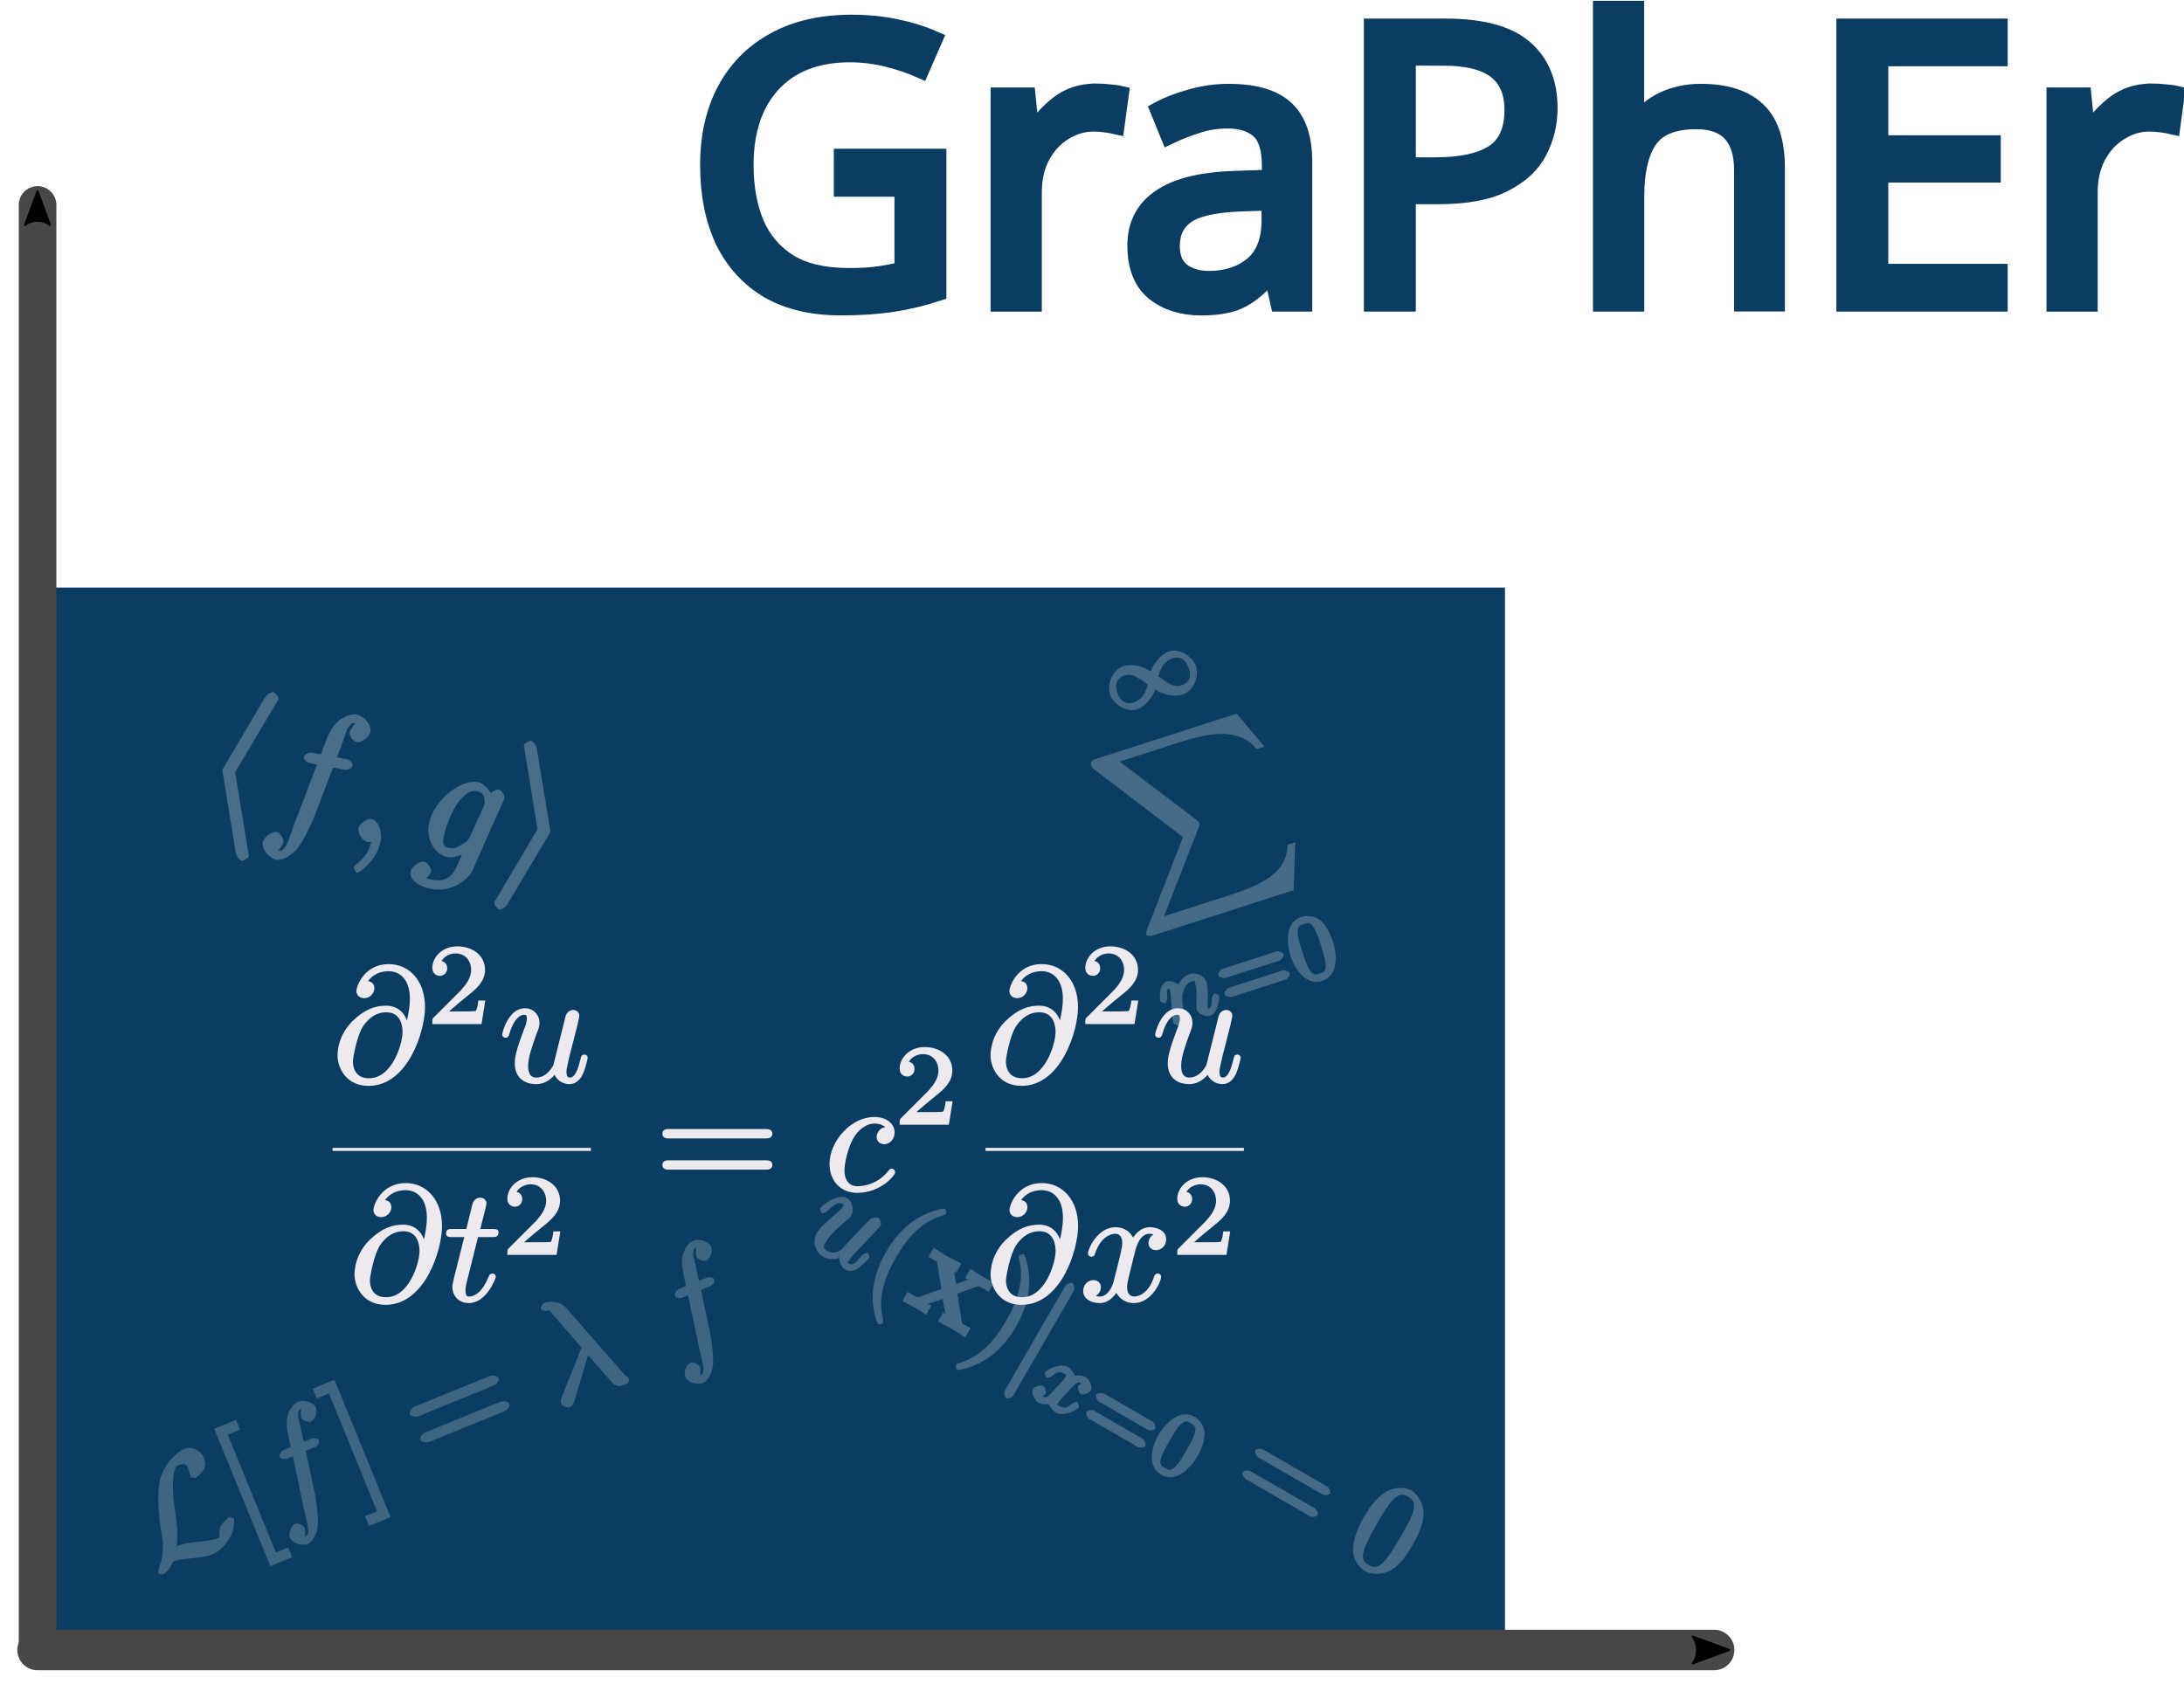 <?xml version="1.0" encoding="UTF-8" standalone="no"?>
<!-- Created with Inkscape (http://www.inkscape.org/) -->

<svg
   width="72.845mm"
   height="56.887mm"
   viewBox="0 0 72.845 56.887"
   version="1.1"
   id="svg1"
   inkscape:version="1.4 (86a8ad7, 2024-10-11)"
   sodipodi:docname="LogoGraPhEr_Sin.svg"
   xmlns:inkscape="http://www.inkscape.org/namespaces/inkscape"
   xmlns:sodipodi="http://sodipodi.sourceforge.net/DTD/sodipodi-0.dtd"
   xmlns="http://www.w3.org/2000/svg"
   xmlns:svg="http://www.w3.org/2000/svg"
   xmlns:ns1="http://wanglongqi.github.io/WriteTeX"
   xmlns:ns15="http://www.iki.fi/pav/software/textext/">
  <sodipodi:namedview
     id="namedview1"
     pagecolor="#ffffff"
     bordercolor="#000000"
     borderopacity="0.25"
     inkscape:showpageshadow="2"
     inkscape:pageopacity="0.0"
     inkscape:pagecheckerboard="0"
     inkscape:deskcolor="#d1d1d1"
     inkscape:document-units="mm"
     inkscape:zoom="1.9956125"
     inkscape:cx="124.27262"
     inkscape:cy="118.25943"
     inkscape:window-width="1920"
     inkscape:window-height="1005"
     inkscape:window-x="-9"
     inkscape:window-y="-9"
     inkscape:window-maximized="1"
     inkscape:current-layer="layer1" />
  <defs
     id="defs1">
    <marker
       inkscape:stockid="Arrow2Send"
       orient="auto"
       refY="0"
       refX="0"
       id="marker5029-4-4-4"
       style="overflow:visible"
       inkscape:isstock="true"
       inkscape:collect="always">
      <path
         inkscape:connector-curvature="0"
         id="path5027-8-8-8"
         style="fill:#000000;fill-opacity:1;fill-rule:evenodd;stroke:#000000;stroke-width:0.625;stroke-linejoin:round;stroke-opacity:1"
         d="M 8.719,4.034 -2.207,0.016 8.719,-4.002 c -1.745,2.372 -1.735,5.617 -6e-7,8.035 z"
         transform="matrix(-0.3,0,0,-0.3,0.69,0)" />
    </marker>
    <marker
       inkscape:stockid="Arrow2Send"
       orient="auto"
       refY="0"
       refX="0"
       id="marker5193-4-8-8"
       style="overflow:visible"
       inkscape:isstock="true">
      <path
         inkscape:connector-curvature="0"
         id="path5191-8-2-2"
         style="fill:#000000;fill-opacity:1;fill-rule:evenodd;stroke:#000000;stroke-width:0.625;stroke-linejoin:round;stroke-opacity:1"
         d="M 8.719,4.034 -2.207,0.016 8.719,-4.002 c -1.745,2.372 -1.735,5.617 -6e-7,8.035 z"
         transform="matrix(-0.3,0,0,-0.3,0.69,0)" />
    </marker>
    <g
       id="g204">
      <g
         id="g154">
        <path
           d="m 4.609,-3.375 c -0.094,-0.625 -0.5,-1.188 -1.281,-1.188 -0.609,0 -1.25,0.172 -2.031,0.938 -0.828,0.828 -0.891,1.766 -0.891,2.062 0,0.625 0.438,1.781 1.828,1.781 2.375,0 3.406,-3.344 3.406,-4.781 0,-1.578 -0.922,-2.578 -2.156,-2.578 -1.438,0 -1.906,1.297 -1.906,1.578 0,0.141 0.094,0.344 0.391,0.344 0.328,0 0.531,-0.297 0.531,-0.516 0,-0.359 -0.312,-0.359 -0.469,-0.359 0.438,-0.734 1.156,-0.797 1.438,-0.797 0.734,0 1.422,0.516 1.422,1.812 0,0.391 -0.062,0.891 -0.266,1.703 z m -2.344,3.312 c -1.094,0 -1.094,-1.031 -1.094,-1.125 0,-0.266 0.25,-1.656 0.656,-2.266 0.391,-0.562 0.891,-0.891 1.5,-0.891 1.094,0 1.109,1.125 1.109,1.328 0,0.719 -0.641,2.953 -2.172,2.953 z m 0,0"
           id="path35" />
      </g>
      <g
         id="g156">
        <path
           d="M 3.484,-0.562 C 3.594,-0.156 3.953,0.109 4.375,0.109 4.719,0.109 4.953,-0.125 5.109,-0.438 5.281,-0.797 5.406,-1.406 5.406,-1.422 c 0,-0.109 -0.078,-0.109 -0.109,-0.109 -0.109,0 -0.109,0.047 -0.141,0.188 -0.141,0.562 -0.328,1.234 -0.75,1.234 -0.203,0 -0.312,-0.125 -0.312,-0.453 0,-0.219 0.125,-0.688 0.203,-1.047 L 4.578,-2.688 C 4.609,-2.828 4.703,-3.203 4.75,-3.359 4.797,-3.594 4.891,-3.969 4.891,-4.031 c 0,-0.172 -0.141,-0.266 -0.281,-0.266 -0.047,0 -0.312,0.016 -0.391,0.344 -0.188,0.734 -0.625,2.484 -0.75,3 -0.016,0.047 -0.406,0.844 -1.141,0.844 -0.516,0 -0.609,-0.453 -0.609,-0.812 0,-0.562 0.281,-1.344 0.531,-2.031 0.125,-0.312 0.172,-0.453 0.172,-0.641 0,-0.438 -0.312,-0.812 -0.812,-0.812 -0.953,0 -1.312,1.453 -1.312,1.531 0,0.109 0.094,0.109 0.109,0.109 0.109,0 0.109,-0.031 0.156,-0.188 0.25,-0.859 0.641,-1.234 1.016,-1.234 0.094,0 0.25,0.016 0.25,0.328 0,0.234 -0.109,0.531 -0.172,0.672 -0.375,1 -0.578,1.609 -0.578,2.094 0,0.953 0.688,1.203 1.219,1.203 0.656,0 1.016,-0.453 1.188,-0.672 z m 0,0"
           id="path154" />
      </g>
      <g
         id="g158">
        <path
           d="m 2.047,-3.984 h 0.938 c 0.203,0 0.312,0 0.312,-0.203 0,-0.109 -0.109,-0.109 -0.281,-0.109 h -0.875 C 2.5,-5.719 2.547,-5.906 2.547,-5.969 c 0,-0.172 -0.125,-0.266 -0.297,-0.266 -0.031,0 -0.312,0 -0.391,0.359 L 1.469,-4.297 h -0.938 c -0.203,0 -0.297,0 -0.297,0.188 0,0.125 0.078,0.125 0.281,0.125 h 0.875 C 0.672,-1.156 0.625,-0.984 0.625,-0.812 0.625,-0.266 1,0.109 1.547,0.109 2.562,0.109 3.125,-1.344 3.125,-1.422 3.125,-1.531 3.047,-1.531 3.016,-1.531 2.922,-1.531 2.906,-1.5 2.859,-1.391 2.438,-0.344 1.906,-0.109 1.562,-0.109 c -0.203,0 -0.312,-0.125 -0.312,-0.453 0,-0.25 0.031,-0.312 0.062,-0.484 z m 0,0"
           id="path156" />
      </g>
      <g
         id="g159">
        <path
           d="m 3.953,-3.781 c -0.172,0 -0.297,0 -0.438,0.125 -0.172,0.156 -0.188,0.328 -0.188,0.391 0,0.25 0.188,0.359 0.375,0.359 0.281,0 0.547,-0.25 0.547,-0.641 0,-0.484 -0.469,-0.859 -1.172,-0.859 -1.344,0 -2.672,1.422 -2.672,2.828 0,0.906 0.578,1.688 1.625,1.688 1.422,0 2.25,-1.062 2.25,-1.172 0,-0.062 -0.047,-0.141 -0.109,-0.141 -0.062,0 -0.078,0.031 -0.141,0.109 -0.781,0.984 -1.875,0.984 -1.984,0.984 -0.625,0 -0.906,-0.484 -0.906,-1.094 0,-0.406 0.203,-1.375 0.547,-1.984 0.312,-0.578 0.859,-1 1.406,-1 0.328,0 0.719,0.125 0.859,0.406 z m 0,0"
           id="path158" />
      </g>
      <g
         id="g160">
        <path
           d="M 3.328,-3.016 C 3.391,-3.266 3.625,-4.188 4.312,-4.188 c 0.047,0 0.297,0 0.5,0.125 C 4.531,-4 4.344,-3.766 4.344,-3.516 c 0,0.156 0.109,0.344 0.375,0.344 0.219,0 0.531,-0.172 0.531,-0.578 0,-0.516 -0.578,-0.656 -0.922,-0.656 -0.578,0 -0.922,0.531 -1.047,0.75 -0.25,-0.656 -0.781,-0.75 -1.078,-0.75 -1.031,0 -1.609,1.281 -1.609,1.531 0,0.109 0.109,0.109 0.125,0.109 0.078,0 0.109,-0.031 0.125,-0.109 0.344,-1.062 1,-1.312 1.344,-1.312 0.188,0 0.531,0.094 0.531,0.672 0,0.312 -0.172,0.969 -0.531,2.375 -0.156,0.609 -0.516,1.031 -0.953,1.031 -0.062,0 -0.281,0 -0.5,-0.125 0.25,-0.062 0.469,-0.266 0.469,-0.547 0,-0.266 -0.219,-0.344 -0.359,-0.344 -0.312,0 -0.547,0.25 -0.547,0.578 0,0.453 0.484,0.656 0.922,0.656 0.672,0 1.031,-0.703 1.047,-0.75 0.125,0.359 0.484,0.75 1.078,0.75 1.031,0 1.594,-1.281 1.594,-1.531 0,-0.109 -0.078,-0.109 -0.109,-0.109 -0.094,0 -0.109,0.047 -0.141,0.109 -0.328,1.078 -1,1.312 -1.312,1.312 -0.391,0 -0.547,-0.312 -0.547,-0.656 0,-0.219 0.047,-0.438 0.156,-0.875 z m 0,0"
           id="path159" />
      </g>
      <g
         id="g200">
        <path
           d="M 3.516,-1.266 H 3.281 c -0.016,0.156 -0.094,0.562 -0.188,0.625 C 3.047,-0.594 2.516,-0.594 2.406,-0.594 H 1.125 c 0.734,-0.641 0.984,-0.844 1.391,-1.172 0.516,-0.406 1,-0.844 1,-1.5 0,-0.844 -0.734,-1.359 -1.625,-1.359 -0.859,0 -1.453,0.609 -1.453,1.25 0,0.344 0.297,0.391 0.375,0.391 0.156,0 0.359,-0.125 0.359,-0.375 0,-0.125 -0.047,-0.375 -0.406,-0.375 C 0.984,-4.219 1.453,-4.375 1.781,-4.375 c 0.703,0 1.062,0.547 1.062,1.109 0,0.609 -0.438,1.078 -0.656,1.328 L 0.516,-0.266 C 0.438,-0.203 0.438,-0.188 0.438,0 h 2.875 z m 0,0"
           id="path160" />
      </g>
      <g
         id="g201">
        <path
           d="m 6.844,-3.266 c 0.156,0 0.344,0 0.344,-0.188 C 7.188,-3.656 7,-3.656 6.859,-3.656 h -5.969 c -0.141,0 -0.328,0 -0.328,0.203 0,0.188 0.188,0.188 0.328,0.188 z m 0.016,1.938 c 0.141,0 0.328,0 0.328,-0.203 0,-0.188 -0.188,-0.188 -0.344,-0.188 H 0.891 c -0.141,0 -0.328,0 -0.328,0.188 0,0.203 0.188,0.203 0.328,0.203 z m 0,0"
           id="path200" />
      </g>
    </g>
  </defs>
  <g
     inkscape:label="Capa 1"
     inkscape:groupmode="layer"
     id="layer1"
     transform="translate(-4.139,-7.731)">
    <g
       id="text1-0-3-6-8-4-5"
       style="font-size:5.644px;line-height:0;font-family:Sans;-inkscape-font-specification:Sans;text-align:center;text-anchor:middle;white-space:pre;fill:#0b3d62;stroke:#0b3d62;stroke-width:0.251"
       transform="matrix(2.283,0,0,2.283,-57.456,-151.38)"
       aria-label="&#10;GraPhEr&#10;">
      <path
         style="line-height:1.5"
         d="m 39.287,71.992 h 1.394 v 1.976 q -0.327,0.107 -0.66,0.158 -0.333,0.051 -0.756,0.051 -0.627,0 -1.056,-0.248 -0.429,-0.254 -0.655,-0.717 -0.22,-0.468 -0.22,-1.106 0,-0.632 0.248,-1.095 0.248,-0.463 0.711,-0.717 0.468,-0.26 1.129,-0.26 0.339,0 0.638,0.062 0.305,0.062 0.564,0.175 l -0.192,0.44 q -0.214,-0.096 -0.485,-0.164 -0.265,-0.068 -0.553,-0.068 -0.722,0 -1.129,0.435 -0.401,0.435 -0.401,1.191 0,0.48 0.152,0.852 0.158,0.367 0.491,0.576 0.333,0.203 0.875,0.203 0.265,0 0.452,-0.028 0.186,-0.028 0.339,-0.068 v -1.197 h -0.886 z"
         id="path8" />
      <path
         style="line-height:1.5"
         d="m 42.99,71.039 q 0.085,0 0.181,0.011 0.102,0.006 0.175,0.023 l -0.062,0.457 q -0.073,-0.017 -0.164,-0.028 -0.085,-0.011 -0.164,-0.011 -0.231,0 -0.435,0.13 -0.203,0.124 -0.327,0.356 -0.119,0.226 -0.119,0.531 v 1.614 h -0.497 v -3.025 h 0.406 l 0.056,0.553 h 0.023 q 0.147,-0.248 0.378,-0.429 0.231,-0.181 0.548,-0.181 z m 1.953,0.006 q 0.553,0 0.818,0.243 0.265,0.243 0.265,0.773 v 2.06 h -0.361 l -0.096,-0.429 h -0.023 q -0.198,0.248 -0.418,0.367 -0.214,0.119 -0.598,0.119 -0.412,0 -0.683,-0.214 -0.271,-0.22 -0.271,-0.683 0,-0.452 0.356,-0.694 0.356,-0.248 1.095,-0.271 l 0.514,-0.017 v -0.181 q 0,-0.378 -0.164,-0.525 -0.164,-0.147 -0.463,-0.147 -0.237,0 -0.452,0.073 -0.214,0.068 -0.401,0.158 l -0.152,-0.373 q 0.198,-0.107 0.468,-0.181 0.271,-0.079 0.564,-0.079 z m 0.147,1.614 q -0.564,0.023 -0.785,0.181 -0.214,0.158 -0.214,0.446 0,0.254 0.152,0.373 0.158,0.119 0.401,0.119 0.384,0 0.638,-0.209 0.254,-0.214 0.254,-0.655 v -0.271 z m 3.008,-2.568 q 0.79,0 1.151,0.31 0.361,0.31 0.361,0.875 0,0.333 -0.152,0.627 -0.147,0.288 -0.502,0.468 -0.35,0.181 -0.954,0.181 H 47.539 v 1.569 h -0.508 v -4.03 z m -0.045,0.435 H 47.539 v 1.592 h 0.406 q 0.576,0 0.858,-0.186 0.282,-0.186 0.282,-0.632 0,-0.389 -0.248,-0.581 -0.248,-0.192 -0.785,-0.192 z m 2.822,0.564 q 0,0.226 -0.028,0.423 h 0.034 q 0.147,-0.231 0.395,-0.35 0.254,-0.119 0.548,-0.119 0.553,0 0.83,0.265 0.277,0.26 0.277,0.841 v 1.97 h -0.491 v -1.936 q 0,-0.728 -0.677,-0.728 -0.508,0 -0.7,0.288 -0.186,0.282 -0.186,0.813 v 1.564 H 50.378 v -4.29 h 0.497 z m 5.311,3.031 h -2.252 v -4.03 h 2.252 v 0.446 h -1.744 v 1.259 h 1.643 v 0.44 h -1.643 v 1.439 h 1.744 z m 2.23,-3.082 q 0.085,0 0.181,0.011 0.102,0.006 0.175,0.023 l -0.062,0.457 q -0.073,-0.017 -0.164,-0.028 -0.085,-0.011 -0.164,-0.011 -0.231,0 -0.435,0.13 -0.203,0.124 -0.327,0.356 -0.119,0.226 -0.119,0.531 v 1.614 h -0.497 v -3.025 h 0.406 l 0.056,0.553 h 0.023 q 0.147,-0.248 0.378,-0.429 0.231,-0.181 0.548,-0.181 z"
         id="path9" />
    </g>
    <g
       id="g53-5-1"
       transform="matrix(0.523,0,0,0.523,-536.913,-71.915)">
      <rect
         inkscape:export-ydpi="350.54245"
         inkscape:export-xdpi="350.54245"
         ry="0"
         y="189.763"
         x="1036.912"
         height="67.768"
         width="93.584"
         id="rect4959-5-1-5"
         style="vector-effect:none;fill:#0b3d62;fill-opacity:1;fill-rule:evenodd;stroke:none;stroke-width:2.4;stroke-linecap:round;stroke-linejoin:round;stroke-miterlimit:4;stroke-dasharray:none;stroke-dashoffset:0;stroke-opacity:1;paint-order:markers fill stroke" />
      <path
         inkscape:export-ydpi="350.54245"
         inkscape:export-xdpi="350.54245"
         sodipodi:nodetypes="cc"
         inkscape:connector-curvature="0"
         id="path1195-4-7-2"
         d="M 1036.912,257.531 H 1143.834"
         style="fill:none;stroke:#484848;stroke-width:2.582px;stroke-linecap:round;stroke-linejoin:round;stroke-opacity:1;marker-end:url(#marker5029-4-4-4)" />
      <path
         inkscape:export-ydpi="350.54245"
         inkscape:export-xdpi="350.54245"
         inkscape:connector-curvature="0"
         id="path1197-5-1-7"
         d="M 1036.912,257.531 V 165.361"
         style="fill:#dadada;fill-opacity:1;stroke:#484848;stroke-width:2.4;stroke-linecap:round;stroke-linejoin:round;stroke-miterlimit:4;stroke-dasharray:none;stroke-opacity:1;marker-end:url(#marker5193-4-8-8)" />
      <g
         inkscape:export-ydpi="350.54245"
         inkscape:export-xdpi="350.54245"
         ns1:text="$$\\sum_{n=0}^{\\infty}$$"
         transform="matrix(0.793,0,0,0.832,638.984,109.064)"
         style="opacity:0.258;fill:#eaedef;fill-opacity:1;stroke:none;stroke-opacity:1"
         id="g2361-1-1-6">
        <g
           style="fill:#eaedef;fill-opacity:1"
           transform="matrix(0.952,-0.292,0.322,0.952,-8.467,179.531)"
           id="g2359-6-5-1">
          <g
             style="fill:#eaedef;fill-opacity:1"
             id="g2343-5-2-4">
            <path
               inkscape:connector-curvature="0"
               style="fill:#eaedef;fill-opacity:1;stroke:none"
               d="M 4.172,-2.188 C 3.797,-2.625 3.688,-2.734 3.422,-2.922 3,-3.234 2.406,-3.406 2.031,-3.406 c -0.875,0 -1.703,0.906 -1.703,1.75 0,0.812 0.812,1.719 1.672,1.719 0.969,0 1.797,-0.844 1.922,-1.031 0.203,0.266 0.328,0.375 0.594,0.562 0.422,0.312 1,0.469 1.391,0.469 0.859,0 1.688,-0.891 1.688,-1.734 0,-0.812 -0.797,-1.734 -1.672,-1.734 -0.969,0 -1.781,0.844 -1.922,1.031 z m 0.219,0.484 C 4.672,-2.156 5.141,-2.812 5.984,-2.812 6.703,-2.812 7,-2.328 7,-1.672 7,-1 6.656,-0.641 6.016,-0.641 5.359,-0.641 5.062,-1.125 4.469,-1.828 Z M 3.547,-1.625 c -0.281,0.453 -0.75,1.109 -1.609,1.109 -0.719,0 -1.016,-0.469 -1.016,-1.141 0,-0.672 0.359,-1.031 1,-1.031 0.641,0 0.953,0.484 1.531,1.188 z m 0,0"
               transform="translate(591.304,105.027)"
               id="path2341-6-7-2" />
          </g>
          <g
             style="fill:#eaedef;fill-opacity:1"
             id="g2347-0-6-3">
            <path
               inkscape:connector-curvature="0"
               style="fill:#eaedef;fill-opacity:1;stroke:none"
               d="M 12.812,13.828 14.078,10.5 h -0.656 c -0.438,1.172 -1.297,1.719 -2.438,2.016 -0.203,0.047 -1.188,0.297 -3.094,0.297 h -5.688 L 7.094,7.094 c 0.062,-0.078 0.141,-0.203 0.141,-0.25 0,-0.016 -0.062,-0.141 -0.125,-0.25 L 2.625,0.484 h 5.156 c 1.344,0 2.25,0.141 2.344,0.156 0.531,0.078 1.266,0.203 2.047,0.703 0.25,0.156 0.875,0.516 1.25,1.453 h 0.656 l -1.312,-3.062 H 0.844 c -0.234,0 -0.391,0.047 -0.5,0.281 C 0.359,-0.031 0.359,0.156 0.359,0.281 l 5.25,7.203 L 0.531,13.438 C 0.422,13.562 0.375,13.703 0.375,13.719 c 0,0.109 0.281,0.234 0.469,0.234 h 11.922 z m 0,0"
               transform="translate(588.08,108.015)"
               id="path2345-3-1-2" />
          </g>
          <g
             style="fill:#eaedef;fill-opacity:1"
             id="g2351-9-4-2">
            <path
               inkscape:connector-curvature="0"
               style="fill:#eaedef;fill-opacity:1;stroke:none"
               d="M 0.656,-0.641 C 0.625,-0.547 0.578,-0.375 0.578,-0.344 c 0,0.156 0.328,0.406 0.438,0.406 0.125,0 0.375,-0.141 0.406,-0.203 0.031,-0.062 0.141,-0.422 0.188,-0.562 C 1.641,-0.844 1.719,-1.156 1.75,-1.344 1.797,-1.484 1.844,-1.641 1.875,-1.812 1.953,-2.094 1.906,-2 2.109,-2.297 2.312,-2.578 2.5,-2.875 3.031,-2.875 c 0.391,0 0.203,0.156 0.203,0.297 0,0.406 -0.297,1.188 -0.406,1.484 -0.078,0.188 -0.109,0.25 -0.109,0.375 0,0.359 0.5,0.781 0.859,0.781 0.703,0 1.203,-1.156 1.203,-1.25 0,-0.094 -0.281,-0.297 -0.312,-0.297 -0.094,0 -0.297,0.25 -0.328,0.328 -0.156,0.547 -0.266,0.641 -0.531,0.641 -0.156,0 0,0.094 0,-0.047 0,-0.156 0.047,-0.25 0.172,-0.562 0.078,-0.219 0.359,-0.953 0.359,-1.344 0,-0.688 -0.719,-1 -1.094,-1 -0.578,0 -1.109,0.422 -1.312,0.703 l 0.328,0.125 C 2.016,-3.109 1.422,-3.469 1.125,-3.469 c -0.297,0 -0.594,0.281 -0.688,0.438 -0.156,0.266 -0.312,0.797 -0.312,0.828 0,0.094 0.297,0.281 0.328,0.281 0.094,0 0.281,-0.203 0.328,-0.406 0.109,-0.406 0.062,-0.547 0.328,-0.547 0.188,0 0.031,-0.047 0.031,0.141 0,0.141 -0.062,0.391 -0.109,0.578 -0.047,0.188 -0.125,0.484 -0.156,0.625 z m 0,0"
               transform="translate(587.77,129.114)"
               id="path2349-5-23-1" />
          </g>
          <g
             style="fill:#eaedef;fill-opacity:1"
             id="g2357-7-2-6">
            <path
               inkscape:connector-curvature="0"
               style="fill:#eaedef;fill-opacity:1;stroke:none"
               d="m 5.359,-2.344 c 0.094,0 0.453,-0.188 0.453,-0.359 0,-0.172 -0.359,-0.375 -0.453,-0.375 H 0.75 c -0.094,0 -0.453,0.203 -0.453,0.375 0,0.172 0.344,0.359 0.453,0.359 z m 0,1.531 c 0.094,0 0.453,-0.188 0.453,-0.359 0,-0.172 -0.359,-0.375 -0.453,-0.375 H 0.75 c -0.109,0 -0.453,0.203 -0.453,0.375 C 0.297,-1 0.656,-0.812 0.75,-0.812 Z m 0,0"
               transform="translate(592.694,129.114)"
               id="path2353-2-21-8" />
            <path
               inkscape:connector-curvature="0"
               style="fill:#eaedef;fill-opacity:1;stroke:none"
               d="m 3.781,-2.422 c 0,-0.766 -0.141,-1.453 -0.469,-1.938 -0.219,-0.312 -0.781,-0.656 -1.328,-0.656 -1.625,0 -1.812,2.094 -1.812,2.594 0,0.5 0.188,2.562 1.812,2.562 1.609,0 1.797,-2.062 1.797,-2.562 z m -1.797,1.969 c -0.328,0 -0.562,0.016 -0.703,-0.562 C 1.188,-1.422 1.188,-2 1.188,-2.516 c 0,-0.5 0,-1.031 0.109,-1.422 0.141,-0.547 0.391,-0.5 0.688,-0.5 0.375,0 0.531,0.047 0.656,0.438 0.125,0.391 0.125,0.891 0.125,1.484 0,0.516 0,1.031 -0.094,1.484 -0.141,0.625 -0.406,0.578 -0.688,0.578 z m 0,0"
               transform="translate(598.81,129.114)"
               id="path2355-11-6-5" />
          </g>
        </g>
      </g>
      <g
         inkscape:export-ydpi="350.54245"
         inkscape:export-xdpi="350.54245"
         ns1:text="$$\\langle f, g\\rangle$$"
         transform="matrix(1.001,0.189,-0.198,1.05,484.745,-22.926)"
         style="opacity:0.277;fill:#eaedef;fill-opacity:1;stroke:none;stroke-opacity:1"
         id="g3518-5-8-7">
        <g
           style="fill:#eaedef;fill-opacity:1"
           id="g3516-8-5-6">
          <g
             style="fill:#eaedef;fill-opacity:1"
             id="g3498-7-76-1">
            <path
               inkscape:connector-curvature="0"
               style="fill:#eaedef;fill-opacity:1;stroke:none"
               d="m 3.469,-7.234 c 0.047,-0.109 0.047,-0.125 0.047,-0.172 0,-0.109 -0.281,-0.344 -0.391,-0.344 -0.094,0 -0.359,0.188 -0.438,0.375 l -1.734,4.578 c -0.031,0.062 -0.062,0.109 -0.062,0.172 0,0.031 0,0.047 0.062,0.172 L 2.688,2.125 C 2.734,2.234 2.984,2.5 3.125,2.5 c 0.109,0 0.391,-0.234 0.391,-0.344 0,-0.016 0,-0.047 -0.047,-0.156 L 1.703,-2.625 Z m 0,0"
               transform="translate(583.934,110.99)"
               id="path3496-7-1-8" />
          </g>
          <g
             style="fill:#eaedef;fill-opacity:1"
             id="g3502-9-8-9">
            <path
               inkscape:connector-curvature="0"
               style="fill:#eaedef;fill-opacity:1;stroke:none"
               d="m 3.656,-3.984 h 0.859 c 0.203,0 0.469,-0.156 0.469,-0.359 0,-0.109 -0.266,-0.281 -0.438,-0.281 h -0.625 L 4.094,-5.594 c 0.047,-0.203 0.141,-0.812 0.109,-0.766 0.219,-0.453 0.219,-0.453 0.438,-0.453 0.031,0 0.172,-0.047 0.094,-0.109 -0.047,0 -0.328,0.516 -0.328,0.672 0,0.234 0.359,0.516 0.547,0.516 0.266,0 0.719,-0.391 0.719,-0.766 0,-0.453 -0.625,-0.859 -1.031,-0.859 -0.344,0 -1.156,0.344 -1.453,1.344 C 3.125,-5.812 3.094,-5.719 2.891,-4.625 H 2.359 C 2.156,-4.625 1.875,-4.453 1.875,-4.266 c 0,0.125 0.266,0.281 0.453,0.281 H 2.781 L 2.062,-0.203 C 1.891,0.75 1.891,1.5 1.375,1.5 1.328,1.5 1.203,1.547 1.281,1.625 1.359,1.609 1.609,1.094 1.609,0.953 c 0,-0.234 -0.344,-0.531 -0.531,-0.531 -0.266,0 -0.734,0.391 -0.734,0.781 0,0.438 0.625,0.844 1.031,0.844 0.547,0 1.125,-0.75 1.172,-0.891 0.391,-0.75 0.672,-2.078 0.688,-2.141 l 0.562,-3 z m 0,0"
               transform="translate(587.809,110.99)"
               id="path3500-4-9-2" />
          </g>
          <g
             style="fill:#eaedef;fill-opacity:1"
             id="g3506-7-2-7">
            <path
               inkscape:connector-curvature="0"
               style="fill:#eaedef;fill-opacity:1;stroke:none"
               d="m 2.188,-0.172 c 0,-0.656 -0.406,-1.219 -0.797,-1.219 -0.328,0 -0.719,0.422 -0.719,0.703 C 0.672,-0.422 1.062,0 1.391,0 1.5,0 1.75,-0.094 1.859,-0.172 1.891,-0.203 1.781,-0.156 1.781,-0.156 1.797,-0.156 1.625,-0.312 1.625,-0.172 1.625,0.562 1.328,1.047 1,1.375 0.891,1.484 0.844,1.625 0.844,1.656 c 0,0.062 0.219,0.266 0.266,0.266 C 1.219,1.922 2.188,1 2.188,-0.172 Z m 0,0"
               transform="translate(593.199,110.99)"
               id="path3504-52-7-9" />
          </g>
          <g
             style="fill:#eaedef;fill-opacity:1"
             id="g3510-9-9-5">
            <path
               inkscape:connector-curvature="0"
               style="fill:#eaedef;fill-opacity:1;stroke:none"
               d="m 4.859,-3.922 c 0.016,-0.062 0.031,-0.109 0.031,-0.172 0,-0.172 -0.281,-0.438 -0.453,-0.438 -0.094,0 -0.547,0.234 -0.594,0.594 H 4.203 C 4.016,-4.312 3.5,-4.734 3.094,-4.734 c -1.125,0 -2.547,1.562 -2.547,3 0,0.984 0.781,1.734 1.5,1.734 0.594,0 1.188,-0.516 1.156,-0.5 L 3.031,-0.672 C 2.828,0.156 2.719,0.562 2.719,0.594 2.672,0.672 2.516,1.5 1.453,1.5 1.266,1.5 0.938,1.484 0.656,1.391 V 1.719 c 0.297,-0.078 0.578,-0.5 0.578,-0.672 0,-0.156 -0.281,-0.516 -0.547,-0.516 -0.219,0 -0.719,0.344 -0.719,0.75 0,0.406 0.547,0.766 1.5,0.766 1.25,0 2.141,-0.938 2.297,-1.531 z M 3.219,-1.438 c -0.062,0.266 -0.234,0.391 -0.453,0.578 -0.219,0.188 -0.391,0.312 -0.688,0.312 -0.5,0 -0.469,-0.344 -0.469,-0.75 0,-0.484 0.234,-1.547 0.5,-2.047 0.266,-0.5 0.578,-0.844 1,-0.844 0.656,0 0.625,0.656 0.625,0.703 0,0.047 -0.031,0.109 -0.031,0.141 z m 0,0"
               transform="translate(597.612,110.99)"
               id="path3508-0-54-4" />
          </g>
          <g
             style="fill:#eaedef;fill-opacity:1"
             id="g3514-8-3-3">
            <path
               inkscape:connector-curvature="0"
               style="fill:#eaedef;fill-opacity:1;stroke:none"
               d="M 2.922,-2.453 C 2.969,-2.578 2.969,-2.594 2.969,-2.625 c 0,-0.031 0,-0.047 -0.047,-0.172 L 1.172,-7.375 C 1.109,-7.547 0.859,-7.75 0.75,-7.75 c -0.109,0 -0.406,0.234 -0.406,0.344 0,0.031 0,0.047 0.062,0.156 l 1.75,4.625 -1.75,4.609 C 0.344,2.094 0.344,2.109 0.344,2.156 0.344,2.266 0.641,2.5 0.75,2.5 0.875,2.5 1.109,2.266 1.156,2.156 Z m 0,0"
               transform="translate(602.742,110.99)"
               id="path3512-43-1-1" />
          </g>
        </g>
      </g>
      <g
         inkscape:export-ydpi="350.54245"
         inkscape:export-xdpi="350.54245"
         ns1:text="$$\\mathcal{L}[f]=\\lambda\\ f$$"
         transform="matrix(0.81,-0.33,0.347,0.85,542.747,347.046)"
         style="opacity:0.232;fill:#eaedef;fill-opacity:1;stroke:none;stroke-opacity:1"
         id="g3951-4-2-2">
        <g
           style="fill:#eaedef;fill-opacity:1"
           id="g3949-7-3-3">
          <g
             style="fill:#eaedef;fill-opacity:1"
             id="g3923-8-3-3">
            <path
               inkscape:connector-curvature="0"
               style="fill:#eaedef;fill-opacity:1;stroke:none"
               d="M 1.938,-0.969 C 2.469,-1.797 2.703,-2.531 2.828,-3.062 3.188,-4.438 3.5,-5.547 4.109,-6.234 c 0.125,-0.125 0.062,-0.172 0.391,-0.172 0.688,0 0.5,0.547 0.5,0.688 0,0.188 -0.047,0.328 -0.047,0.375 0,0.062 0.266,0.203 0.266,0.203 0.172,0 0.578,-0.156 0.828,-0.328 C 6.219,-5.609 6.375,-5.797 6.375,-6.203 c 0,-0.547 -0.484,-1.094 -1.047,-1.094 -0.312,0 -1.328,0.125 -2.312,1.109 C 2.219,-5.375 1.688,-3.484 1.5,-2.734 c -0.172,0.688 -0.188,0.906 -0.5,1.5 -0.062,0.125 -0.328,0.562 -0.469,0.688 -0.266,0.25 -0.422,0.531 -0.422,0.578 0,0.016 0.219,0.188 0.297,0.188 0.031,0 0.375,-0.078 0.641,-0.25 0.172,-0.094 0.188,-0.125 0.375,-0.312 0.406,0 0.75,0.094 1.375,0.281 0.516,0.125 1.016,0.281 1.531,0.281 0.812,0 1.766,-0.641 2.078,-1.094 0.203,-0.266 0.328,-0.594 0.328,-0.625 0,-0.078 -0.266,-0.219 -0.281,-0.219 -0.156,0 -0.531,0.156 -0.703,0.266 -0.266,0.172 -0.344,0.344 -0.406,0.5 C 5.297,-0.781 5.297,-0.812 5.25,-0.75 5.172,-0.625 5.297,-0.672 5.156,-0.672 4.672,-0.672 4.172,-0.812 3.516,-1 3.234,-1.078 2.688,-1.234 2.188,-1.234 c -0.125,0 -0.266,0.016 -0.047,-0.047 z m 0,0"
               transform="translate(571.916,110.99)"
               id="path3921-3-4-4" />
          </g>
          <g
             style="fill:#eaedef;fill-opacity:1"
             id="g3927-3-1-1">
            <path
               inkscape:connector-curvature="0"
               style="fill:#eaedef;fill-opacity:1;stroke:none"
               d="m 2.719,2.328 v -0.562 H 1.75 v -8.844 H 2.719 V -7.812 H 1 V 2.5 h 1.719 z m 0,0"
               transform="translate(578.788,110.99)"
               id="path3925-0-1-1" />
          </g>
          <g
             style="fill:#eaedef;fill-opacity:1"
             id="g3931-7-38-3">
            <path
               inkscape:connector-curvature="0"
               style="fill:#eaedef;fill-opacity:1;stroke:none"
               d="m 3.656,-3.984 h 0.859 c 0.203,0 0.469,-0.156 0.469,-0.359 0,-0.109 -0.266,-0.281 -0.438,-0.281 h -0.625 L 4.094,-5.594 c 0.047,-0.203 0.141,-0.812 0.109,-0.766 0.219,-0.453 0.219,-0.453 0.438,-0.453 0.031,0 0.172,-0.047 0.094,-0.109 -0.047,0 -0.328,0.516 -0.328,0.672 0,0.234 0.359,0.516 0.547,0.516 0.266,0 0.719,-0.391 0.719,-0.766 0,-0.453 -0.625,-0.859 -1.031,-0.859 -0.344,0 -1.156,0.344 -1.453,1.344 C 3.125,-5.812 3.094,-5.719 2.891,-4.625 H 2.359 C 2.156,-4.625 1.875,-4.453 1.875,-4.266 c 0,0.125 0.266,0.281 0.453,0.281 H 2.781 L 2.062,-0.203 C 1.891,0.75 1.891,1.5 1.375,1.5 1.328,1.5 1.203,1.547 1.281,1.625 1.359,1.609 1.609,1.094 1.609,0.953 c 0,-0.234 -0.344,-0.531 -0.531,-0.531 -0.266,0 -0.734,0.391 -0.734,0.781 0,0.438 0.625,0.844 1.031,0.844 0.547,0 1.125,-0.75 1.172,-0.891 0.391,-0.75 0.672,-2.078 0.688,-2.141 l 0.562,-3 z m 0,0"
               transform="translate(581.555,110.99)"
               id="path3929-7-7-8" />
          </g>
          <g
             style="fill:#eaedef;fill-opacity:1"
             id="g3935-2-4-7">
            <path
               inkscape:connector-curvature="0"
               style="fill:#eaedef;fill-opacity:1;stroke:none"
               d="m 1.578,-7.812 h -1.531 v 0.734 H 1 v 8.844 H 0.047 V 2.5 H 1.75 V -7.812 Z m 0,0"
               transform="translate(587.505,110.99)"
               id="path3933-2-2-4" />
          </g>
          <g
             style="fill:#eaedef;fill-opacity:1"
             id="g3939-5-7-2">
            <path
               inkscape:connector-curvature="0"
               style="fill:#eaedef;fill-opacity:1;stroke:none"
               d="m 6.844,-3.266 c 0.156,0 0.516,-0.156 0.516,-0.359 0,-0.188 -0.359,-0.359 -0.5,-0.359 H 0.891 C 0.75,-3.984 0.375,-3.812 0.375,-3.625 c 0,0.203 0.375,0.359 0.516,0.359 z m 0.016,1.938 c 0.141,0 0.5,-0.156 0.5,-0.359 C 7.359,-1.891 7,-2.047 6.844,-2.047 H 0.891 C 0.75,-2.047 0.375,-1.891 0.375,-1.688 c 0,0.203 0.375,0.359 0.516,0.359 z m 0,0"
               transform="translate(593.024,110.99)"
               id="path3937-7-7-7" />
          </g>
          <g
             style="fill:#eaedef;fill-opacity:1"
             id="g3943-2-9-7">
            <path
               inkscape:connector-curvature="0"
               style="fill:#eaedef;fill-opacity:1;stroke:none"
               d="m 3.375,-3.078 c 0.406,1.047 0.938,2.688 1.094,2.922 0.172,0.219 0.391,0.266 0.672,0.266 h 0.219 C 5.453,0.094 5.625,-0.125 5.625,-0.156 5.625,-0.172 5.562,-0.312 5.531,-0.359 5.438,-0.469 5.422,-0.5 5.359,-0.703 L 3.312,-6.375 C 3.109,-6.953 2.406,-7.25 1.938,-7.25 c -0.047,0 -0.359,0.172 -0.359,0.281 0,0.078 0.25,0.266 0.266,0.266 C 2.172,-6.656 2.062,-6.75 2.312,-6.078 L 3.266,-3.406 0.578,-0.75 c -0.125,0.125 -0.234,0.297 -0.234,0.438 0,0.156 0.328,0.438 0.484,0.438 0.156,0 0.375,-0.156 0.453,-0.25 l 2.234,-2.641 z m 0,0"
               transform="translate(603.556,110.99)"
               id="path3941-9-3-9" />
          </g>
          <g
             style="fill:#eaedef;fill-opacity:1"
             id="g3947-0-19-3">
            <path
               inkscape:connector-curvature="0"
               style="fill:#eaedef;fill-opacity:1;stroke:none"
               d="m 3.656,-3.984 h 0.859 c 0.203,0 0.469,-0.156 0.469,-0.359 0,-0.109 -0.266,-0.281 -0.438,-0.281 h -0.625 L 4.094,-5.594 c 0.047,-0.203 0.141,-0.812 0.109,-0.766 0.219,-0.453 0.219,-0.453 0.438,-0.453 0.031,0 0.172,-0.047 0.094,-0.109 -0.047,0 -0.328,0.516 -0.328,0.672 0,0.234 0.359,0.516 0.547,0.516 0.266,0 0.719,-0.391 0.719,-0.766 0,-0.453 -0.625,-0.859 -1.031,-0.859 -0.344,0 -1.156,0.344 -1.453,1.344 C 3.125,-5.812 3.094,-5.719 2.891,-4.625 H 2.359 C 2.156,-4.625 1.875,-4.453 1.875,-4.266 c 0,0.125 0.266,0.281 0.453,0.281 H 2.781 L 2.062,-0.203 C 1.891,0.75 1.891,1.5 1.375,1.5 1.328,1.5 1.203,1.547 1.281,1.625 1.359,1.609 1.609,1.094 1.609,0.953 c 0,-0.234 -0.344,-0.531 -0.531,-0.531 -0.266,0 -0.734,0.391 -0.734,0.781 0,0.438 0.625,0.844 1.031,0.844 0.547,0 1.125,-0.75 1.172,-0.891 0.391,-0.75 0.672,-2.078 0.688,-2.141 l 0.562,-3 z m 0,0"
               transform="translate(612.672,110.99)"
               id="path3945-9-8-1" />
          </g>
        </g>
      </g>
      <g
         inkscape:export-ydpi="350.54245"
         inkscape:export-xdpi="350.54245"
         ns1:text="$$u(\\mathbf{x})|_{x=0}=0$$"
         transform="matrix(0.681,0.393,-0.413,0.715,744.893,-70.899)"
         style="opacity:0.258;fill:#eaedef;fill-opacity:1;stroke:none;stroke-opacity:1"
         id="g2276-8-65-9">
        <g
           style="fill:#eaedef;fill-opacity:1"
           id="g2274-5-02-8">
          <g
             style="fill:#eaedef;fill-opacity:1"
             id="g2238-8-8-6">
            <path
               inkscape:connector-curvature="0"
               style="fill:#eaedef;fill-opacity:1;stroke:none"
               d="m 3.312,-0.719 c 0.109,0.406 0.641,0.828 1.062,0.828 0.344,0 0.703,-0.281 0.781,-0.453 0.297,-0.609 0.422,-1.219 0.422,-1.234 0,-0.109 -0.25,-0.281 -0.281,-0.281 C 5.188,-1.859 5,-1.641 4.969,-1.5 c -0.141,0.547 -0.141,1.062 -0.562,1.062 -0.203,0 -0.141,0.031 -0.141,-0.297 0,-0.219 0.125,-0.688 0.203,-1.031 L 4.75,-2.844 C 4.781,-2.984 4.875,-3.375 4.922,-3.516 4.969,-3.75 5.062,-4.125 5.062,-4.188 5.062,-4.359 4.75,-4.625 4.609,-4.625 c -0.047,0 -0.5,0.172 -0.578,0.516 -0.188,0.734 -0.625,2.469 -0.734,3 C 3.281,-1.062 3.062,-0.438 2.328,-0.438 c -0.516,0 -0.438,-0.281 -0.438,-0.656 0,-0.547 0.266,-1.344 0.531,-2.031 0.125,-0.297 0.172,-0.438 0.172,-0.625 0,-0.453 -0.484,-0.984 -0.984,-0.984 -0.953,0 -1.5,1.609 -1.5,1.703 0,0.094 0.281,0.266 0.297,0.266 0.109,0 0.281,-0.188 0.328,-0.344 0.25,-0.875 0.469,-1.078 0.844,-1.078 0.094,0 0.062,-0.156 0.062,0.172 0,0.234 -0.109,0.531 -0.172,0.672 -0.359,0.984 -0.578,1.609 -0.578,2.094 0,0.953 0.875,1.359 1.406,1.359 0.656,0 1.141,-0.5 1.109,-0.453 z m 0,0"
               transform="translate(567.459,110.99)"
               id="path2236-6-6-5" />
          </g>
          <g
             style="fill:#eaedef;fill-opacity:1"
             id="g2242-8-0-0">
            <path
               inkscape:connector-curvature="0"
               style="fill:#eaedef;fill-opacity:1;stroke:none"
               d="M 3.469,2.234 C 3.469,2.203 3.422,2.062 3.25,1.891 2,0.641 1.734,-1.125 1.734,-2.656 c 0,-1.734 0.328,-3.359 1.562,-4.594 0.125,-0.125 0.172,-0.25 0.172,-0.281 0,-0.078 -0.203,-0.281 -0.266,-0.281 -0.109,0 -1.172,0.859 -1.766,2.125 -0.516,1.094 -0.625,2.203 -0.625,3.031 0,0.781 0.109,1.984 0.656,3.109 C 2.062,1.688 3.094,2.5 3.203,2.5 3.266,2.5 3.469,2.297 3.469,2.234 Z m 0,0"
               transform="translate(573.162,110.99)"
               id="path2240-7-2-2" />
          </g>
          <g
             style="fill:#eaedef;fill-opacity:1"
             id="g2246-15-48-8">
            <path
               inkscape:connector-curvature="0"
               style="fill:#eaedef;fill-opacity:1;stroke:none"
               d="m 3.531,-2.5 1.172,-1.297 c 0.125,-0.141 0.109,-0.156 1.062,-0.156 v -0.812 c -0.484,0.031 -1,0.047 -1.047,0.047 -0.25,0 -0.75,-0.031 -1.172,-0.047 v 0.812 c 0.281,0 0.297,-0.031 0.312,-0.031 0.062,-0.109 0.062,-0.078 0.031,-0.047 l -0.734,0.828 -0.641,-0.75 h 0.188 v -0.812 C 2.312,-4.75 1.688,-4.719 1.359,-4.719 1.047,-4.719 0.594,-4.75 0.125,-4.766 v 0.812 h 0.797 l 1.406,1.656 L 1.125,-0.938 C 0.953,-0.75 0.703,-0.797 0.078,-0.797 v 0.812 c 0.484,-0.031 1.016,-0.047 1.062,-0.047 0.25,0 0.828,0.016 1.156,0.047 v -0.812 c -0.312,0 -0.375,0.125 -0.375,0.062 0,-0.016 -0.031,0.094 0.031,0 l 0.875,-0.953 0.766,0.891 h -0.188 v 0.812 c 0.391,-0.031 1,-0.047 1.328,-0.047 0.312,0 0.766,0.016 1.234,0.047 v -0.812 H 5.172 l -1.531,-1.812 z m 0,0"
               transform="translate(577.036,110.99)"
               id="path2244-5-6-6" />
          </g>
          <g
             style="fill:#eaedef;fill-opacity:1"
             id="g2250-5-5-0">
            <path
               inkscape:connector-curvature="0"
               style="fill:#eaedef;fill-opacity:1;stroke:none"
               d="m 3.047,-2.656 c 0,-0.766 -0.109,-1.984 -0.656,-3.109 -0.594,-1.219 -1.625,-2.047 -1.719,-2.047 -0.062,0 -0.281,0.219 -0.281,0.281 0,0.031 0.047,0.156 0.234,0.328 0.984,1 1.5,2.469 1.5,4.547 0,1.703 -0.328,3.344 -1.562,4.594 -0.125,0.125 -0.172,0.266 -0.172,0.297 0,0.062 0.219,0.266 0.281,0.266 0.094,0 1.156,-0.844 1.75,-2.109 0.516,-1.094 0.625,-2.203 0.625,-3.047 z m 0,0"
               transform="translate(583.083,110.99)"
               id="path2248-2-0-2" />
          </g>
          <g
             style="fill:#eaedef;fill-opacity:1"
             id="g2254-4-90-4">
            <path
               inkscape:connector-curvature="0"
               style="fill:#eaedef;fill-opacity:1;stroke:none"
               d="m 1.781,-7.25 c 0,-0.172 -0.203,-0.5 -0.391,-0.5 -0.203,0 -0.406,0.328 -0.406,0.5 V 2 c 0,0.188 0.203,0.5 0.406,0.5 0.188,0 0.391,-0.312 0.391,-0.5 z m 0,0"
               transform="translate(586.957,110.99)"
               id="path2252-08-0-8" />
          </g>
          <g
             style="fill:#eaedef;fill-opacity:1"
             id="g2258-3-6-6">
            <path
               inkscape:connector-curvature="0"
               style="fill:#eaedef;fill-opacity:1;stroke:none"
               d="m 1.547,-0.938 c -0.078,0.234 -0.109,0.422 -0.469,0.422 -0.016,0 -0.094,0.062 0.047,0.156 -0.141,0.047 0.078,-0.406 0.078,-0.438 0,-0.156 -0.312,-0.453 -0.469,-0.453 -0.203,0 -0.594,0.359 -0.594,0.609 0,0.359 0.578,0.703 0.922,0.703 0.328,0 0.75,-0.25 0.766,-0.297 C 1.812,-0.25 2.391,0.062 2.672,0.062 c 0.812,0 1.422,-1.062 1.422,-1.25 0,-0.094 -0.281,-0.297 -0.297,-0.297 -0.109,0 -0.312,0.234 -0.328,0.328 -0.156,0.469 -0.375,0.641 -0.766,0.641 -0.281,0 -0.234,0 -0.234,-0.266 0,-0.172 0.172,-0.812 0.359,-1.578 0.141,-0.547 0.266,-0.516 0.5,-0.516 0.016,0 0.094,-0.062 -0.078,-0.172 0.234,-0.062 -0.047,0.328 -0.047,0.453 0,0.156 0.312,0.453 0.469,0.453 0.156,0 0.578,-0.328 0.578,-0.625 0,-0.391 -0.641,-0.703 -0.906,-0.703 -0.359,0 -0.766,0.297 -0.766,0.297 C 2.625,-3.062 2.109,-3.469 1.719,-3.469 c -0.781,0 -1.422,1.062 -1.422,1.266 0,0.094 0.297,0.281 0.312,0.281 0.094,0 0.297,-0.219 0.328,-0.312 C 1.109,-2.781 1.359,-2.875 1.703,-2.875 c 0.234,0 0.219,-0.078 0.219,0.266 0,0.141 -0.078,0.484 -0.141,0.719 z m 0,0"
               transform="translate(589.725,112.485)"
               id="path2256-21-1-5" />
          </g>
          <g
             style="fill:#eaedef;fill-opacity:1"
             id="g2264-8-3-0">
            <path
               inkscape:connector-curvature="0"
               style="fill:#eaedef;fill-opacity:1;stroke:none"
               d="m 5.359,-2.344 c 0.094,0 0.453,-0.188 0.453,-0.359 0,-0.172 -0.359,-0.375 -0.453,-0.375 H 0.75 c -0.094,0 -0.453,0.203 -0.453,0.375 0,0.172 0.344,0.359 0.453,0.359 z m 0,1.531 c 0.094,0 0.453,-0.188 0.453,-0.359 0,-0.172 -0.359,-0.375 -0.453,-0.375 H 0.75 c -0.109,0 -0.453,0.203 -0.453,0.375 C 0.297,-1 0.656,-0.812 0.75,-0.812 Z m 0,0"
               transform="translate(594.242,112.485)"
               id="path2260-1-8-9" />
            <path
               inkscape:connector-curvature="0"
               style="fill:#eaedef;fill-opacity:1;stroke:none"
               d="m 3.781,-2.422 c 0,-0.766 -0.141,-1.453 -0.469,-1.938 -0.219,-0.312 -0.781,-0.656 -1.328,-0.656 -1.625,0 -1.812,2.094 -1.812,2.594 0,0.5 0.188,2.562 1.812,2.562 1.609,0 1.797,-2.062 1.797,-2.562 z m -1.797,1.969 c -0.328,0 -0.562,0.016 -0.703,-0.562 C 1.188,-1.422 1.188,-2 1.188,-2.516 c 0,-0.5 0,-1.031 0.109,-1.422 0.141,-0.547 0.391,-0.5 0.688,-0.5 0.375,0 0.531,0.047 0.656,0.438 0.125,0.391 0.125,0.891 0.125,1.484 0,0.516 0,1.031 -0.094,1.484 -0.141,0.625 -0.406,0.578 -0.688,0.578 z m 0,0"
               transform="translate(600.358,112.485)"
               id="path2262-3-93-0" />
          </g>
          <g
             style="fill:#eaedef;fill-opacity:1"
             id="g2268-6-4-0">
            <path
               inkscape:connector-curvature="0"
               style="fill:#eaedef;fill-opacity:1;stroke:none"
               d="m 6.844,-3.266 c 0.156,0 0.516,-0.156 0.516,-0.359 0,-0.188 -0.359,-0.359 -0.5,-0.359 H 0.891 C 0.75,-3.984 0.375,-3.812 0.375,-3.625 c 0,0.203 0.375,0.359 0.516,0.359 z m 0.016,1.938 c 0.141,0 0.5,-0.156 0.5,-0.359 C 7.359,-1.891 7,-2.047 6.844,-2.047 H 0.891 C 0.75,-2.047 0.375,-1.891 0.375,-1.688 c 0,0.203 0.375,0.359 0.516,0.359 z m 0,0"
               transform="translate(607.595,110.99)"
               id="path2266-1-4-6" />
          </g>
          <g
             style="fill:#eaedef;fill-opacity:1"
             id="g2272-4-6-1">
            <path
               inkscape:connector-curvature="0"
               style="fill:#eaedef;fill-opacity:1;stroke:none"
               d="M 4.75,-3.344 C 4.75,-4.141 4.703,-4.938 4.359,-5.688 3.891,-6.641 2.906,-6.969 2.5,-6.969 c -0.609,0 -1.516,0.422 -1.922,1.359 -0.312,0.688 -0.375,1.469 -0.375,2.266 0,0.734 0.094,1.75 0.5,2.5 0.438,0.812 1.297,1.062 1.781,1.062 0.531,0 1.469,-0.375 1.906,-1.312 C 4.703,-1.781 4.75,-2.562 4.75,-3.344 Z M 2.484,-0.328 C 2.094,-0.328 1.672,-0.406 1.5,-1.359 1.391,-1.969 1.391,-2.875 1.391,-3.469 c 0,-0.641 0,-1.297 0.078,-1.828 0.188,-1.188 0.766,-1.125 1.016,-1.125 0.328,0 0.812,0.016 1,1.016 0.094,0.547 0.094,1.312 0.094,1.938 0,0.75 0,1.422 -0.109,2.062 -0.156,0.953 -0.531,1.078 -0.984,1.078 z m 0,0"
               transform="translate(618.096,110.99)"
               id="path2270-3-06-3" />
          </g>
        </g>
      </g>
      <g
         transform="matrix(1.029,0,0,1.029,1055.723,212.747)"
         ns15:version="1.10.2"
         ns15:texconverter="pdflatex"
         ns15:pdfconverter="inkscape"
         ns15:text="$$\\frac{\\partial^2 u}{\\partial t^2}=c^2\\frac{\\partial^2 u}{\\partial x^2}$$"
         ns15:preamble="C:\Users\Edgar\AppData\Roaming\inkscape\extensions\textext\default_packages.tex"
         ns15:scale="3.769289490086148"
         ns15:alignment="middle center"
         ns15:stroke-to-path="0"
         ns15:inkscapeversion="1.4"
         ns15:jacobian_sqrt="1.32972"
         id="g19-0-61-8"
         style="fill:#edeaef;fill-opacity:1;stroke:#edeaef;stroke-width:0.189;stroke-dasharray:none;stroke-opacity:1">
        <defs
           id="id-dbb0d10a-89d7-4677-84f3-722e0cb81f6f-0-8-9">
          <g
             id="g8">
            <g
               id="g1">
              <path
                 d="m 4.609,-3.375 c -0.094,-0.625 -0.5,-1.188 -1.281,-1.188 -0.609,0 -1.25,0.172 -2.031,0.938 -0.828,0.828 -0.891,1.766 -0.891,2.062 0,0.625 0.438,1.781 1.828,1.781 2.375,0 3.406,-3.344 3.406,-4.781 0,-1.578 -0.922,-2.578 -2.156,-2.578 -1.438,0 -1.906,1.297 -1.906,1.578 0,0.141 0.094,0.344 0.391,0.344 0.328,0 0.531,-0.297 0.531,-0.516 0,-0.359 -0.312,-0.359 -0.469,-0.359 0.438,-0.734 1.156,-0.797 1.438,-0.797 0.734,0 1.422,0.516 1.422,1.812 0,0.391 -0.062,0.891 -0.266,1.703 z m -2.344,3.312 c -1.094,0 -1.094,-1.031 -1.094,-1.125 0,-0.266 0.25,-1.656 0.656,-2.266 0.391,-0.562 0.891,-0.891 1.5,-0.891 1.094,0 1.109,1.125 1.109,1.328 0,0.719 -0.641,2.953 -2.172,2.953 z m 0,0"
                 id="path1" />
            </g>
            <g
               id="g2">
              <path
                 d="M 3.484,-0.562 C 3.594,-0.156 3.953,0.109 4.375,0.109 4.719,0.109 4.953,-0.125 5.109,-0.438 5.281,-0.797 5.406,-1.406 5.406,-1.422 c 0,-0.109 -0.078,-0.109 -0.109,-0.109 -0.109,0 -0.109,0.047 -0.141,0.188 -0.141,0.562 -0.328,1.234 -0.75,1.234 -0.203,0 -0.312,-0.125 -0.312,-0.453 0,-0.219 0.125,-0.688 0.203,-1.047 L 4.578,-2.688 C 4.609,-2.828 4.703,-3.203 4.75,-3.359 4.797,-3.594 4.891,-3.969 4.891,-4.031 c 0,-0.172 -0.141,-0.266 -0.281,-0.266 -0.047,0 -0.312,0.016 -0.391,0.344 -0.188,0.734 -0.625,2.484 -0.75,3 -0.016,0.047 -0.406,0.844 -1.141,0.844 -0.516,0 -0.609,-0.453 -0.609,-0.812 0,-0.562 0.281,-1.344 0.531,-2.031 0.125,-0.312 0.172,-0.453 0.172,-0.641 0,-0.438 -0.312,-0.812 -0.812,-0.812 -0.953,0 -1.312,1.453 -1.312,1.531 0,0.109 0.094,0.109 0.109,0.109 0.109,0 0.109,-0.031 0.156,-0.188 0.25,-0.859 0.641,-1.234 1.016,-1.234 0.094,0 0.25,0.016 0.25,0.328 0,0.234 -0.109,0.531 -0.172,0.672 -0.375,1 -0.578,1.609 -0.578,2.094 0,0.953 0.688,1.203 1.219,1.203 0.656,0 1.016,-0.453 1.188,-0.672 z m 0,0"
                 id="path2" />
            </g>
            <g
               id="g3">
              <path
                 d="m 2.047,-3.984 h 0.938 c 0.203,0 0.312,0 0.312,-0.203 0,-0.109 -0.109,-0.109 -0.281,-0.109 h -0.875 C 2.5,-5.719 2.547,-5.906 2.547,-5.969 c 0,-0.172 -0.125,-0.266 -0.297,-0.266 -0.031,0 -0.312,0 -0.391,0.359 L 1.469,-4.297 h -0.938 c -0.203,0 -0.297,0 -0.297,0.188 0,0.125 0.078,0.125 0.281,0.125 h 0.875 C 0.672,-1.156 0.625,-0.984 0.625,-0.812 0.625,-0.266 1,0.109 1.547,0.109 2.562,0.109 3.125,-1.344 3.125,-1.422 3.125,-1.531 3.047,-1.531 3.016,-1.531 2.922,-1.531 2.906,-1.5 2.859,-1.391 2.438,-0.344 1.906,-0.109 1.562,-0.109 c -0.203,0 -0.312,-0.125 -0.312,-0.453 0,-0.25 0.031,-0.312 0.062,-0.484 z m 0,0"
                 id="path3" />
            </g>
            <g
               id="g4">
              <path
                 d="m 3.953,-3.781 c -0.172,0 -0.297,0 -0.438,0.125 -0.172,0.156 -0.188,0.328 -0.188,0.391 0,0.25 0.188,0.359 0.375,0.359 0.281,0 0.547,-0.25 0.547,-0.641 0,-0.484 -0.469,-0.859 -1.172,-0.859 -1.344,0 -2.672,1.422 -2.672,2.828 0,0.906 0.578,1.688 1.625,1.688 1.422,0 2.25,-1.062 2.25,-1.172 0,-0.062 -0.047,-0.141 -0.109,-0.141 -0.062,0 -0.078,0.031 -0.141,0.109 -0.781,0.984 -1.875,0.984 -1.984,0.984 -0.625,0 -0.906,-0.484 -0.906,-1.094 0,-0.406 0.203,-1.375 0.547,-1.984 0.312,-0.578 0.859,-1 1.406,-1 0.328,0 0.719,0.125 0.859,0.406 z m 0,0"
                 id="path4" />
            </g>
            <g
               id="g5">
              <path
                 d="M 3.328,-3.016 C 3.391,-3.266 3.625,-4.188 4.312,-4.188 c 0.047,0 0.297,0 0.5,0.125 C 4.531,-4 4.344,-3.766 4.344,-3.516 c 0,0.156 0.109,0.344 0.375,0.344 0.219,0 0.531,-0.172 0.531,-0.578 0,-0.516 -0.578,-0.656 -0.922,-0.656 -0.578,0 -0.922,0.531 -1.047,0.75 -0.25,-0.656 -0.781,-0.75 -1.078,-0.75 -1.031,0 -1.609,1.281 -1.609,1.531 0,0.109 0.109,0.109 0.125,0.109 0.078,0 0.109,-0.031 0.125,-0.109 0.344,-1.062 1,-1.312 1.344,-1.312 0.188,0 0.531,0.094 0.531,0.672 0,0.312 -0.172,0.969 -0.531,2.375 -0.156,0.609 -0.516,1.031 -0.953,1.031 -0.062,0 -0.281,0 -0.5,-0.125 0.25,-0.062 0.469,-0.266 0.469,-0.547 0,-0.266 -0.219,-0.344 -0.359,-0.344 -0.312,0 -0.547,0.25 -0.547,0.578 0,0.453 0.484,0.656 0.922,0.656 0.672,0 1.031,-0.703 1.047,-0.75 0.125,0.359 0.484,0.75 1.078,0.75 1.031,0 1.594,-1.281 1.594,-1.531 0,-0.109 -0.078,-0.109 -0.109,-0.109 -0.094,0 -0.109,0.047 -0.141,0.109 -0.328,1.078 -1,1.312 -1.312,1.312 -0.391,0 -0.547,-0.312 -0.547,-0.656 0,-0.219 0.047,-0.438 0.156,-0.875 z m 0,0"
                 id="path5" />
            </g>
            <g
               id="g6">
              <path
                 d="M 3.516,-1.266 H 3.281 c -0.016,0.156 -0.094,0.562 -0.188,0.625 C 3.047,-0.594 2.516,-0.594 2.406,-0.594 H 1.125 c 0.734,-0.641 0.984,-0.844 1.391,-1.172 0.516,-0.406 1,-0.844 1,-1.5 0,-0.844 -0.734,-1.359 -1.625,-1.359 -0.859,0 -1.453,0.609 -1.453,1.25 0,0.344 0.297,0.391 0.375,0.391 0.156,0 0.359,-0.125 0.359,-0.375 0,-0.125 -0.047,-0.375 -0.406,-0.375 C 0.984,-4.219 1.453,-4.375 1.781,-4.375 c 0.703,0 1.062,0.547 1.062,1.109 0,0.609 -0.438,1.078 -0.656,1.328 L 0.516,-0.266 C 0.438,-0.203 0.438,-0.188 0.438,0 h 2.875 z m 0,0"
                 id="path6" />
            </g>
            <g
               id="g7">
              <path
                 d="m 6.844,-3.266 c 0.156,0 0.344,0 0.344,-0.188 C 7.188,-3.656 7,-3.656 6.859,-3.656 h -5.969 c -0.141,0 -0.328,0 -0.328,0.203 0,0.188 0.188,0.188 0.328,0.188 z m 0.016,1.938 c 0.141,0 0.328,0 0.328,-0.203 0,-0.188 -0.188,-0.188 -0.344,-0.188 H 0.891 c -0.141,0 -0.328,0 -0.328,0.188 0,0.203 0.188,0.203 0.328,0.203 z m 0,0"
                 id="path7" />
            </g>
          </g>
        </defs>
        <g
           fill="#000000"
           fill-opacity="1"
           id="id-37257fb3-024e-4326-adcb-e65fd752cf5d-9-0-8"
           transform="translate(-277.383,-135.63)"
           style="fill:#edeaef;fill-opacity:1;stroke:#edeaef;stroke-width:0.189;stroke-dasharray:none;stroke-opacity:1">
          <g
             transform="translate(277.381,143.871)"
             id="g2-6-7-2"
             style="fill:#edeaef;fill-opacity:1;stroke:#edeaef;stroke-width:0.189;stroke-dasharray:none;stroke-opacity:1">
            <path
               d="m 4.609,-3.375 c -0.094,-0.625 -0.5,-1.188 -1.281,-1.188 -0.609,0 -1.25,0.172 -2.031,0.938 -0.828,0.828 -0.891,1.766 -0.891,2.062 0,0.625 0.438,1.781 1.828,1.781 2.375,0 3.406,-3.344 3.406,-4.781 0,-1.578 -0.922,-2.578 -2.156,-2.578 -1.438,0 -1.906,1.297 -1.906,1.578 0,0.141 0.094,0.344 0.391,0.344 0.328,0 0.531,-0.297 0.531,-0.516 0,-0.359 -0.312,-0.359 -0.469,-0.359 0.438,-0.734 1.156,-0.797 1.438,-0.797 0.734,0 1.422,0.516 1.422,1.812 0,0.391 -0.062,0.891 -0.266,1.703 z m -2.344,3.312 c -1.094,0 -1.094,-1.031 -1.094,-1.125 0,-0.266 0.25,-1.656 0.656,-2.266 0.391,-0.562 0.891,-0.891 1.5,-0.891 1.094,0 1.109,1.125 1.109,1.328 0,0.719 -0.641,2.953 -2.172,2.953 z m 0,0"
               id="id-a5d9cf06-3fd0-43b3-8996-67a97813d57d-3-6-9"
               style="fill:#edeaef;fill-opacity:1;stroke:#edeaef;stroke-width:0.189;stroke-dasharray:none;stroke-opacity:1" />
          </g>
        </g>
        <g
           fill="#000000"
           fill-opacity="1"
           id="id-c1f15b15-799f-49a0-978e-0def9ff49dfa-7-3-1"
           transform="translate(-277.383,-135.63)"
           style="fill:#edeaef;fill-opacity:1;stroke:#edeaef;stroke-width:0.189;stroke-dasharray:none;stroke-opacity:1">
          <g
             transform="translate(283.224,140.255)"
             id="g3-0-6-3"
             style="fill:#edeaef;fill-opacity:1;stroke:#edeaef;stroke-width:0.189;stroke-dasharray:none;stroke-opacity:1">
            <path
               d="M 3.516,-1.266 H 3.281 c -0.016,0.156 -0.094,0.562 -0.188,0.625 C 3.047,-0.594 2.516,-0.594 2.406,-0.594 H 1.125 c 0.734,-0.641 0.984,-0.844 1.391,-1.172 0.516,-0.406 1,-0.844 1,-1.5 0,-0.844 -0.734,-1.359 -1.625,-1.359 -0.859,0 -1.453,0.609 -1.453,1.25 0,0.344 0.297,0.391 0.375,0.391 0.156,0 0.359,-0.125 0.359,-0.375 0,-0.125 -0.047,-0.375 -0.406,-0.375 C 0.984,-4.219 1.453,-4.375 1.781,-4.375 c 0.703,0 1.062,0.547 1.062,1.109 0,0.609 -0.438,1.078 -0.656,1.328 L 0.516,-0.266 C 0.438,-0.203 0.438,-0.188 0.438,0 h 2.875 z m 0,0"
               id="id-c3777b99-973e-4554-b3d0-e64d8fb0a052-8-1-5"
               style="fill:#edeaef;fill-opacity:1;stroke:#edeaef;stroke-width:0.189;stroke-dasharray:none;stroke-opacity:1" />
          </g>
        </g>
        <g
           fill="#000000"
           fill-opacity="1"
           id="id-da86a0c3-780e-4688-b7ff-e6e101f934c8-8-54-9"
           transform="translate(-277.383,-135.63)"
           style="fill:#edeaef;fill-opacity:1;stroke:#edeaef;stroke-width:0.189;stroke-dasharray:none;stroke-opacity:1">
          <g
             transform="translate(287.693,143.871)"
             id="g6-2-2-8"
             style="fill:#edeaef;fill-opacity:1;stroke:#edeaef;stroke-width:0.189;stroke-dasharray:none;stroke-opacity:1">
            <path
               d="M 3.484,-0.562 C 3.594,-0.156 3.953,0.109 4.375,0.109 4.719,0.109 4.953,-0.125 5.109,-0.438 5.281,-0.797 5.406,-1.406 5.406,-1.422 c 0,-0.109 -0.078,-0.109 -0.109,-0.109 -0.109,0 -0.109,0.047 -0.141,0.188 -0.141,0.562 -0.328,1.234 -0.75,1.234 -0.203,0 -0.312,-0.125 -0.312,-0.453 0,-0.219 0.125,-0.688 0.203,-1.047 L 4.578,-2.688 C 4.609,-2.828 4.703,-3.203 4.75,-3.359 4.797,-3.594 4.891,-3.969 4.891,-4.031 c 0,-0.172 -0.141,-0.266 -0.281,-0.266 -0.047,0 -0.312,0.016 -0.391,0.344 -0.188,0.734 -0.625,2.484 -0.75,3 -0.016,0.047 -0.406,0.844 -1.141,0.844 -0.516,0 -0.609,-0.453 -0.609,-0.812 0,-0.562 0.281,-1.344 0.531,-2.031 0.125,-0.312 0.172,-0.453 0.172,-0.641 0,-0.438 -0.312,-0.812 -0.812,-0.812 -0.953,0 -1.312,1.453 -1.312,1.531 0,0.109 0.094,0.109 0.109,0.109 0.109,0 0.109,-0.031 0.156,-0.188 0.25,-0.859 0.641,-1.234 1.016,-1.234 0.094,0 0.25,0.016 0.25,0.328 0,0.234 -0.109,0.531 -0.172,0.672 -0.375,1 -0.578,1.609 -0.578,2.094 0,0.953 0.688,1.203 1.219,1.203 0.656,0 1.016,-0.453 1.188,-0.672 z m 0,0"
               id="id-6fd873ff-20b4-41fd-ad72-64780ecdfb08-9-0-4"
               style="fill:#edeaef;fill-opacity:1;stroke:#edeaef;stroke-width:0.189;stroke-dasharray:none;stroke-opacity:1" />
          </g>
        </g>
        <path
           fill="none"
           stroke-width="0.398"
           stroke-linecap="butt"
           stroke-linejoin="miter"
           stroke="#000000"
           stroke-opacity="1"
           stroke-miterlimit="10"
           d="M 0,12.491 H 16.012"
           id="id-da219575-3d91-437d-b689-c9e4ba4d5327-1-9-0"
           style="fill:#edeaef;fill-opacity:1;stroke:#edeaef;stroke-width:0.189;stroke-dasharray:none;stroke-opacity:1" />
        <g
           fill="#000000"
           fill-opacity="1"
           id="id-66d5fd91-f7d1-4cd5-9ff6-2607500108af-3-7-7"
           transform="translate(-277.383,-135.63)"
           style="fill:#edeaef;fill-opacity:1;stroke:#edeaef;stroke-width:0.189;stroke-dasharray:none;stroke-opacity:1">
          <g
             transform="translate(278.434,157.444)"
             id="g7-5-3-6"
             style="fill:#edeaef;fill-opacity:1;stroke:#edeaef;stroke-width:0.189;stroke-dasharray:none;stroke-opacity:1">
            <path
               d="m 4.609,-3.375 c -0.094,-0.625 -0.5,-1.188 -1.281,-1.188 -0.609,0 -1.25,0.172 -2.031,0.938 -0.828,0.828 -0.891,1.766 -0.891,2.062 0,0.625 0.438,1.781 1.828,1.781 2.375,0 3.406,-3.344 3.406,-4.781 0,-1.578 -0.922,-2.578 -2.156,-2.578 -1.438,0 -1.906,1.297 -1.906,1.578 0,0.141 0.094,0.344 0.391,0.344 0.328,0 0.531,-0.297 0.531,-0.516 0,-0.359 -0.312,-0.359 -0.469,-0.359 0.438,-0.734 1.156,-0.797 1.438,-0.797 0.734,0 1.422,0.516 1.422,1.812 0,0.391 -0.062,0.891 -0.266,1.703 z m -2.344,3.312 c -1.094,0 -1.094,-1.031 -1.094,-1.125 0,-0.266 0.25,-1.656 0.656,-2.266 0.391,-0.562 0.891,-0.891 1.5,-0.891 1.094,0 1.109,1.125 1.109,1.328 0,0.719 -0.641,2.953 -2.172,2.953 z m 0,0"
               id="id-caa7a623-120b-4f15-94e3-f23c56d15ef5-9-7-3"
               style="fill:#edeaef;fill-opacity:1;stroke:#edeaef;stroke-width:0.189;stroke-dasharray:none;stroke-opacity:1" />
          </g>
        </g>
        <g
           fill="#000000"
           fill-opacity="1"
           id="id-33471833-0cb7-49a5-a1e4-e7a4c4f1fcdb-8-2-6"
           transform="translate(-277.383,-135.63)"
           style="fill:#edeaef;fill-opacity:1;stroke:#edeaef;stroke-width:0.189;stroke-dasharray:none;stroke-opacity:1">
          <g
             transform="translate(284.281,157.444)"
             id="g8-4-6-1"
             style="fill:#edeaef;fill-opacity:1;stroke:#edeaef;stroke-width:0.189;stroke-dasharray:none;stroke-opacity:1">
            <path
               d="m 2.047,-3.984 h 0.938 c 0.203,0 0.312,0 0.312,-0.203 0,-0.109 -0.109,-0.109 -0.281,-0.109 h -0.875 C 2.5,-5.719 2.547,-5.906 2.547,-5.969 c 0,-0.172 -0.125,-0.266 -0.297,-0.266 -0.031,0 -0.312,0 -0.391,0.359 L 1.469,-4.297 h -0.938 c -0.203,0 -0.297,0 -0.297,0.188 0,0.125 0.078,0.125 0.281,0.125 h 0.875 C 0.672,-1.156 0.625,-0.984 0.625,-0.812 0.625,-0.266 1,0.109 1.547,0.109 2.562,0.109 3.125,-1.344 3.125,-1.422 3.125,-1.531 3.047,-1.531 3.016,-1.531 2.922,-1.531 2.906,-1.5 2.859,-1.391 2.438,-0.344 1.906,-0.109 1.562,-0.109 c -0.203,0 -0.312,-0.125 -0.312,-0.453 0,-0.25 0.031,-0.312 0.062,-0.484 z m 0,0"
               id="id-8c7d1447-b0b0-4152-aef2-182136199a10-0-0-5"
               style="fill:#edeaef;fill-opacity:1;stroke:#edeaef;stroke-width:0.189;stroke-dasharray:none;stroke-opacity:1" />
          </g>
        </g>
        <g
           fill="#000000"
           fill-opacity="1"
           id="id-b532b606-0437-4b1a-b3cc-94adcfeed9fa-7-1-4"
           transform="translate(-277.383,-135.63)"
           style="fill:#edeaef;fill-opacity:1;stroke:#edeaef;stroke-width:0.189;stroke-dasharray:none;stroke-opacity:1">
          <g
             transform="translate(287.874,154.566)"
             id="g9-6-6-2"
             style="fill:#edeaef;fill-opacity:1;stroke:#edeaef;stroke-width:0.189;stroke-dasharray:none;stroke-opacity:1">
            <path
               d="M 3.516,-1.266 H 3.281 c -0.016,0.156 -0.094,0.562 -0.188,0.625 C 3.047,-0.594 2.516,-0.594 2.406,-0.594 H 1.125 c 0.734,-0.641 0.984,-0.844 1.391,-1.172 0.516,-0.406 1,-0.844 1,-1.5 0,-0.844 -0.734,-1.359 -1.625,-1.359 -0.859,0 -1.453,0.609 -1.453,1.25 0,0.344 0.297,0.391 0.375,0.391 0.156,0 0.359,-0.125 0.359,-0.375 0,-0.125 -0.047,-0.375 -0.406,-0.375 C 0.984,-4.219 1.453,-4.375 1.781,-4.375 c 0.703,0 1.062,0.547 1.062,1.109 0,0.609 -0.438,1.078 -0.656,1.328 L 0.516,-0.266 C 0.438,-0.203 0.438,-0.188 0.438,0 h 2.875 z m 0,0"
               id="id-97692c2c-4dcc-460a-a205-50becca6f075-3-5-0"
               style="fill:#edeaef;fill-opacity:1;stroke:#edeaef;stroke-width:0.189;stroke-dasharray:none;stroke-opacity:1" />
          </g>
        </g>
        <g
           fill="#000000"
           fill-opacity="1"
           id="id-7470fdb9-40e8-4fa8-b5c2-cdc0f4dbb3e2-6-7-9"
           transform="translate(-277.383,-135.63)"
           style="fill:#edeaef;fill-opacity:1;stroke:#edeaef;stroke-width:0.189;stroke-dasharray:none;stroke-opacity:1">
          <g
             transform="translate(297.359,150.61)"
             id="g10-1-5-7"
             style="fill:#edeaef;fill-opacity:1;stroke:#edeaef;stroke-width:0.189;stroke-dasharray:none;stroke-opacity:1">
            <path
               d="m 6.844,-3.266 c 0.156,0 0.344,0 0.344,-0.188 C 7.188,-3.656 7,-3.656 6.859,-3.656 h -5.969 c -0.141,0 -0.328,0 -0.328,0.203 0,0.188 0.188,0.188 0.328,0.188 z m 0.016,1.938 c 0.141,0 0.328,0 0.328,-0.203 0,-0.188 -0.188,-0.188 -0.344,-0.188 H 0.891 c -0.141,0 -0.328,0 -0.328,0.188 0,0.203 0.188,0.203 0.328,0.203 z m 0,0"
               id="id-c7a65182-c1ee-4913-aa47-42afa5911cc2-5-41-3"
               style="fill:#edeaef;fill-opacity:1;stroke:#edeaef;stroke-width:0.189;stroke-dasharray:none;stroke-opacity:1" />
          </g>
        </g>
        <g
           fill="#000000"
           fill-opacity="1"
           id="id-9eff05b7-9c3f-4029-acf4-f09f9b8698c3-4-2-7"
           transform="translate(-277.383,-135.63)"
           style="fill:#edeaef;fill-opacity:1;stroke:#edeaef;stroke-width:0.189;stroke-dasharray:none;stroke-opacity:1">
          <g
             transform="translate(307.875,150.61)"
             id="g11-2-0-2"
             style="fill:#edeaef;fill-opacity:1;stroke:#edeaef;stroke-width:0.189;stroke-dasharray:none;stroke-opacity:1">
            <path
               d="m 3.953,-3.781 c -0.172,0 -0.297,0 -0.438,0.125 -0.172,0.156 -0.188,0.328 -0.188,0.391 0,0.25 0.188,0.359 0.375,0.359 0.281,0 0.547,-0.25 0.547,-0.641 0,-0.484 -0.469,-0.859 -1.172,-0.859 -1.344,0 -2.672,1.422 -2.672,2.828 0,0.906 0.578,1.688 1.625,1.688 1.422,0 2.25,-1.062 2.25,-1.172 0,-0.062 -0.047,-0.141 -0.109,-0.141 -0.062,0 -0.078,0.031 -0.141,0.109 -0.781,0.984 -1.875,0.984 -1.984,0.984 -0.625,0 -0.906,-0.484 -0.906,-1.094 0,-0.406 0.203,-1.375 0.547,-1.984 0.312,-0.578 0.859,-1 1.406,-1 0.328,0 0.719,0.125 0.859,0.406 z m 0,0"
               id="id-afaa77b6-3c67-4a56-ae9a-7bbea9d1346f-0-0-6"
               style="fill:#edeaef;fill-opacity:1;stroke:#edeaef;stroke-width:0.189;stroke-dasharray:none;stroke-opacity:1" />
          </g>
        </g>
        <g
           fill="#000000"
           fill-opacity="1"
           id="id-3dfff08d-5662-4131-b9e9-099649ab50bc-9-1-0"
           transform="translate(-277.383,-135.63)"
           style="fill:#edeaef;fill-opacity:1;stroke:#edeaef;stroke-width:0.189;stroke-dasharray:none;stroke-opacity:1">
          <g
             transform="translate(312.187,146.497)"
             id="g12-7-4-1"
             style="fill:#edeaef;fill-opacity:1;stroke:#edeaef;stroke-width:0.189;stroke-dasharray:none;stroke-opacity:1">
            <path
               d="M 3.516,-1.266 H 3.281 c -0.016,0.156 -0.094,0.562 -0.188,0.625 C 3.047,-0.594 2.516,-0.594 2.406,-0.594 H 1.125 c 0.734,-0.641 0.984,-0.844 1.391,-1.172 0.516,-0.406 1,-0.844 1,-1.5 0,-0.844 -0.734,-1.359 -1.625,-1.359 -0.859,0 -1.453,0.609 -1.453,1.25 0,0.344 0.297,0.391 0.375,0.391 0.156,0 0.359,-0.125 0.359,-0.375 0,-0.125 -0.047,-0.375 -0.406,-0.375 C 0.984,-4.219 1.453,-4.375 1.781,-4.375 c 0.703,0 1.062,0.547 1.062,1.109 0,0.609 -0.438,1.078 -0.656,1.328 L 0.516,-0.266 C 0.438,-0.203 0.438,-0.188 0.438,0 h 2.875 z m 0,0"
               id="id-e4cdd9d2-e2c3-40e7-af2c-b09557e2ddc7-3-6-6"
               style="fill:#edeaef;fill-opacity:1;stroke:#edeaef;stroke-width:0.189;stroke-dasharray:none;stroke-opacity:1" />
          </g>
        </g>
        <g
           fill="#000000"
           fill-opacity="1"
           id="id-3d215041-d8a9-4a3b-a9b6-62301f056e7c-7-0-5"
           transform="translate(-277.383,-135.63)"
           style="fill:#edeaef;fill-opacity:1;stroke:#edeaef;stroke-width:0.189;stroke-dasharray:none;stroke-opacity:1">
          <g
             transform="translate(317.852,143.87)"
             id="g13-2-7-7"
             style="fill:#edeaef;fill-opacity:1;stroke:#edeaef;stroke-width:0.189;stroke-dasharray:none;stroke-opacity:1">
            <path
               d="m 4.609,-3.375 c -0.094,-0.625 -0.5,-1.188 -1.281,-1.188 -0.609,0 -1.25,0.172 -2.031,0.938 -0.828,0.828 -0.891,1.766 -0.891,2.062 0,0.625 0.438,1.781 1.828,1.781 2.375,0 3.406,-3.344 3.406,-4.781 0,-1.578 -0.922,-2.578 -2.156,-2.578 -1.438,0 -1.906,1.297 -1.906,1.578 0,0.141 0.094,0.344 0.391,0.344 0.328,0 0.531,-0.297 0.531,-0.516 0,-0.359 -0.312,-0.359 -0.469,-0.359 0.438,-0.734 1.156,-0.797 1.438,-0.797 0.734,0 1.422,0.516 1.422,1.812 0,0.391 -0.062,0.891 -0.266,1.703 z m -2.344,3.312 c -1.094,0 -1.094,-1.031 -1.094,-1.125 0,-0.266 0.25,-1.656 0.656,-2.266 0.391,-0.562 0.891,-0.891 1.5,-0.891 1.094,0 1.109,1.125 1.109,1.328 0,0.719 -0.641,2.953 -2.172,2.953 z m 0,0"
               id="id-7a8bfa6a-7411-4690-93e8-6eb6e4258338-6-1-5"
               style="fill:#edeaef;fill-opacity:1;stroke:#edeaef;stroke-width:0.189;stroke-dasharray:none;stroke-opacity:1" />
          </g>
        </g>
        <g
           fill="#000000"
           fill-opacity="1"
           id="id-e7a98e63-423b-4e34-8dfd-e709196b7e08-0-77-4"
           transform="translate(-277.383,-135.63)"
           style="fill:#edeaef;fill-opacity:1;stroke:#edeaef;stroke-width:0.189;stroke-dasharray:none;stroke-opacity:1">
          <g
             transform="translate(323.694,140.255)"
             id="g14-1-7-1"
             style="fill:#edeaef;fill-opacity:1;stroke:#edeaef;stroke-width:0.189;stroke-dasharray:none;stroke-opacity:1">
            <path
               d="M 3.516,-1.266 H 3.281 c -0.016,0.156 -0.094,0.562 -0.188,0.625 C 3.047,-0.594 2.516,-0.594 2.406,-0.594 H 1.125 c 0.734,-0.641 0.984,-0.844 1.391,-1.172 0.516,-0.406 1,-0.844 1,-1.5 0,-0.844 -0.734,-1.359 -1.625,-1.359 -0.859,0 -1.453,0.609 -1.453,1.25 0,0.344 0.297,0.391 0.375,0.391 0.156,0 0.359,-0.125 0.359,-0.375 0,-0.125 -0.047,-0.375 -0.406,-0.375 C 0.984,-4.219 1.453,-4.375 1.781,-4.375 c 0.703,0 1.062,0.547 1.062,1.109 0,0.609 -0.438,1.078 -0.656,1.328 L 0.516,-0.266 C 0.438,-0.203 0.438,-0.188 0.438,0 h 2.875 z m 0,0"
               id="id-0c1e5861-f139-42e5-9345-5699977a1f7a-6-73-2"
               style="fill:#edeaef;fill-opacity:1;stroke:#edeaef;stroke-width:0.189;stroke-dasharray:none;stroke-opacity:1" />
          </g>
        </g>
        <g
           fill="#000000"
           fill-opacity="1"
           id="id-77eb3fca-fa26-4081-aa17-bcb8238670d0-5-35-0"
           transform="translate(-277.383,-135.63)"
           style="fill:#edeaef;fill-opacity:1;stroke:#edeaef;stroke-width:0.189;stroke-dasharray:none;stroke-opacity:1">
          <g
             transform="translate(328.164,143.87)"
             id="g15-7-9-0"
             style="fill:#edeaef;fill-opacity:1;stroke:#edeaef;stroke-width:0.189;stroke-dasharray:none;stroke-opacity:1">
            <path
               d="M 3.484,-0.562 C 3.594,-0.156 3.953,0.109 4.375,0.109 4.719,0.109 4.953,-0.125 5.109,-0.438 5.281,-0.797 5.406,-1.406 5.406,-1.422 c 0,-0.109 -0.078,-0.109 -0.109,-0.109 -0.109,0 -0.109,0.047 -0.141,0.188 -0.141,0.562 -0.328,1.234 -0.75,1.234 -0.203,0 -0.312,-0.125 -0.312,-0.453 0,-0.219 0.125,-0.688 0.203,-1.047 L 4.578,-2.688 C 4.609,-2.828 4.703,-3.203 4.75,-3.359 4.797,-3.594 4.891,-3.969 4.891,-4.031 c 0,-0.172 -0.141,-0.266 -0.281,-0.266 -0.047,0 -0.312,0.016 -0.391,0.344 -0.188,0.734 -0.625,2.484 -0.75,3 -0.016,0.047 -0.406,0.844 -1.141,0.844 -0.516,0 -0.609,-0.453 -0.609,-0.812 0,-0.562 0.281,-1.344 0.531,-2.031 0.125,-0.312 0.172,-0.453 0.172,-0.641 0,-0.438 -0.312,-0.812 -0.812,-0.812 -0.953,0 -1.312,1.453 -1.312,1.531 0,0.109 0.094,0.109 0.109,0.109 0.109,0 0.109,-0.031 0.156,-0.188 0.25,-0.859 0.641,-1.234 1.016,-1.234 0.094,0 0.25,0.016 0.25,0.328 0,0.234 -0.109,0.531 -0.172,0.672 -0.375,1 -0.578,1.609 -0.578,2.094 0,0.953 0.688,1.203 1.219,1.203 0.656,0 1.016,-0.453 1.188,-0.672 z m 0,0"
               id="id-3893733b-4579-40d5-9200-960cf8229390-5-9-1"
               style="fill:#edeaef;fill-opacity:1;stroke:#edeaef;stroke-width:0.189;stroke-dasharray:none;stroke-opacity:1" />
          </g>
        </g>
        <path
           fill="none"
           stroke-width="0.398"
           stroke-linecap="butt"
           stroke-linejoin="miter"
           stroke="#000000"
           stroke-opacity="1"
           stroke-miterlimit="10"
           d="M 40.469,12.491 H 56.484"
           id="id-99117406-346e-4b24-a87b-e241155c4e31-4-81-4"
           style="fill:#edeaef;fill-opacity:1;stroke:#edeaef;stroke-width:0.189;stroke-dasharray:none;stroke-opacity:1" />
        <g
           fill="#000000"
           fill-opacity="1"
           id="id-554b0f61-9b65-4f99-9d8d-e162656e61d8-1-8-6"
           transform="translate(-277.383,-135.63)"
           style="fill:#edeaef;fill-opacity:1;stroke:#edeaef;stroke-width:0.189;stroke-dasharray:none;stroke-opacity:1">
          <g
             transform="translate(317.856,157.444)"
             id="g16-2-2-0"
             style="fill:#edeaef;fill-opacity:1;stroke:#edeaef;stroke-width:0.189;stroke-dasharray:none;stroke-opacity:1">
            <path
               d="m 4.609,-3.375 c -0.094,-0.625 -0.5,-1.188 -1.281,-1.188 -0.609,0 -1.25,0.172 -2.031,0.938 -0.828,0.828 -0.891,1.766 -0.891,2.062 0,0.625 0.438,1.781 1.828,1.781 2.375,0 3.406,-3.344 3.406,-4.781 0,-1.578 -0.922,-2.578 -2.156,-2.578 -1.438,0 -1.906,1.297 -1.906,1.578 0,0.141 0.094,0.344 0.391,0.344 0.328,0 0.531,-0.297 0.531,-0.516 0,-0.359 -0.312,-0.359 -0.469,-0.359 0.438,-0.734 1.156,-0.797 1.438,-0.797 0.734,0 1.422,0.516 1.422,1.812 0,0.391 -0.062,0.891 -0.266,1.703 z m -2.344,3.312 c -1.094,0 -1.094,-1.031 -1.094,-1.125 0,-0.266 0.25,-1.656 0.656,-2.266 0.391,-0.562 0.891,-0.891 1.5,-0.891 1.094,0 1.109,1.125 1.109,1.328 0,0.719 -0.641,2.953 -2.172,2.953 z m 0,0"
               id="id-f59c783f-aba5-4280-96b5-863c4bf4c23e-0-6-7"
               style="fill:#edeaef;fill-opacity:1;stroke:#edeaef;stroke-width:0.189;stroke-dasharray:none;stroke-opacity:1" />
          </g>
        </g>
        <g
           fill="#000000"
           fill-opacity="1"
           id="id-0d5a4dfe-8b4e-4a5e-8e96-31dda2ec8df2-0-6-1"
           transform="translate(-277.383,-135.63)"
           style="fill:#edeaef;fill-opacity:1;stroke:#edeaef;stroke-width:0.189;stroke-dasharray:none;stroke-opacity:1">
          <g
             transform="translate(323.703,157.444)"
             id="g17-1-0-7"
             style="fill:#edeaef;fill-opacity:1;stroke:#edeaef;stroke-width:0.189;stroke-dasharray:none;stroke-opacity:1">
            <path
               d="M 3.328,-3.016 C 3.391,-3.266 3.625,-4.188 4.312,-4.188 c 0.047,0 0.297,0 0.5,0.125 C 4.531,-4 4.344,-3.766 4.344,-3.516 c 0,0.156 0.109,0.344 0.375,0.344 0.219,0 0.531,-0.172 0.531,-0.578 0,-0.516 -0.578,-0.656 -0.922,-0.656 -0.578,0 -0.922,0.531 -1.047,0.75 -0.25,-0.656 -0.781,-0.75 -1.078,-0.75 -1.031,0 -1.609,1.281 -1.609,1.531 0,0.109 0.109,0.109 0.125,0.109 0.078,0 0.109,-0.031 0.125,-0.109 0.344,-1.062 1,-1.312 1.344,-1.312 0.188,0 0.531,0.094 0.531,0.672 0,0.312 -0.172,0.969 -0.531,2.375 -0.156,0.609 -0.516,1.031 -0.953,1.031 -0.062,0 -0.281,0 -0.5,-0.125 0.25,-0.062 0.469,-0.266 0.469,-0.547 0,-0.266 -0.219,-0.344 -0.359,-0.344 -0.312,0 -0.547,0.25 -0.547,0.578 0,0.453 0.484,0.656 0.922,0.656 0.672,0 1.031,-0.703 1.047,-0.75 0.125,0.359 0.484,0.75 1.078,0.75 1.031,0 1.594,-1.281 1.594,-1.531 0,-0.109 -0.078,-0.109 -0.109,-0.109 -0.094,0 -0.109,0.047 -0.141,0.109 -0.328,1.078 -1,1.312 -1.312,1.312 -0.391,0 -0.547,-0.312 -0.547,-0.656 0,-0.219 0.047,-0.438 0.156,-0.875 z m 0,0"
               id="id-4b2253c7-a12c-402b-a464-cf7e844f1d44-4-3-7"
               style="fill:#edeaef;fill-opacity:1;stroke:#edeaef;stroke-width:0.189;stroke-dasharray:none;stroke-opacity:1" />
          </g>
        </g>
        <g
           fill="#000000"
           fill-opacity="1"
           id="id-8b9c49e5-d152-4b71-8c75-6c177e8e6694-6-8-7"
           transform="translate(-277.383,-135.63)"
           style="fill:#edeaef;fill-opacity:1;stroke:#edeaef;stroke-width:0.189;stroke-dasharray:none;stroke-opacity:1">
          <g
             transform="translate(329.393,154.566)"
             id="g18-0-0-7"
             style="fill:#edeaef;fill-opacity:1;stroke:#edeaef;stroke-width:0.189;stroke-dasharray:none;stroke-opacity:1">
            <path
               d="M 3.516,-1.266 H 3.281 c -0.016,0.156 -0.094,0.562 -0.188,0.625 C 3.047,-0.594 2.516,-0.594 2.406,-0.594 H 1.125 c 0.734,-0.641 0.984,-0.844 1.391,-1.172 0.516,-0.406 1,-0.844 1,-1.5 0,-0.844 -0.734,-1.359 -1.625,-1.359 -0.859,0 -1.453,0.609 -1.453,1.25 0,0.344 0.297,0.391 0.375,0.391 0.156,0 0.359,-0.125 0.359,-0.375 0,-0.125 -0.047,-0.375 -0.406,-0.375 C 0.984,-4.219 1.453,-4.375 1.781,-4.375 c 0.703,0 1.062,0.547 1.062,1.109 0,0.609 -0.438,1.078 -0.656,1.328 L 0.516,-0.266 C 0.438,-0.203 0.438,-0.188 0.438,0 h 2.875 z m 0,0"
               id="id-d41d0058-0cbe-4eb4-8d47-b1c328490928-7-1-3"
               style="fill:#edeaef;fill-opacity:1;stroke:#edeaef;stroke-width:0.189;stroke-dasharray:none;stroke-opacity:1" />
          </g>
        </g>
      </g>
    </g>
  </g>
</svg>
